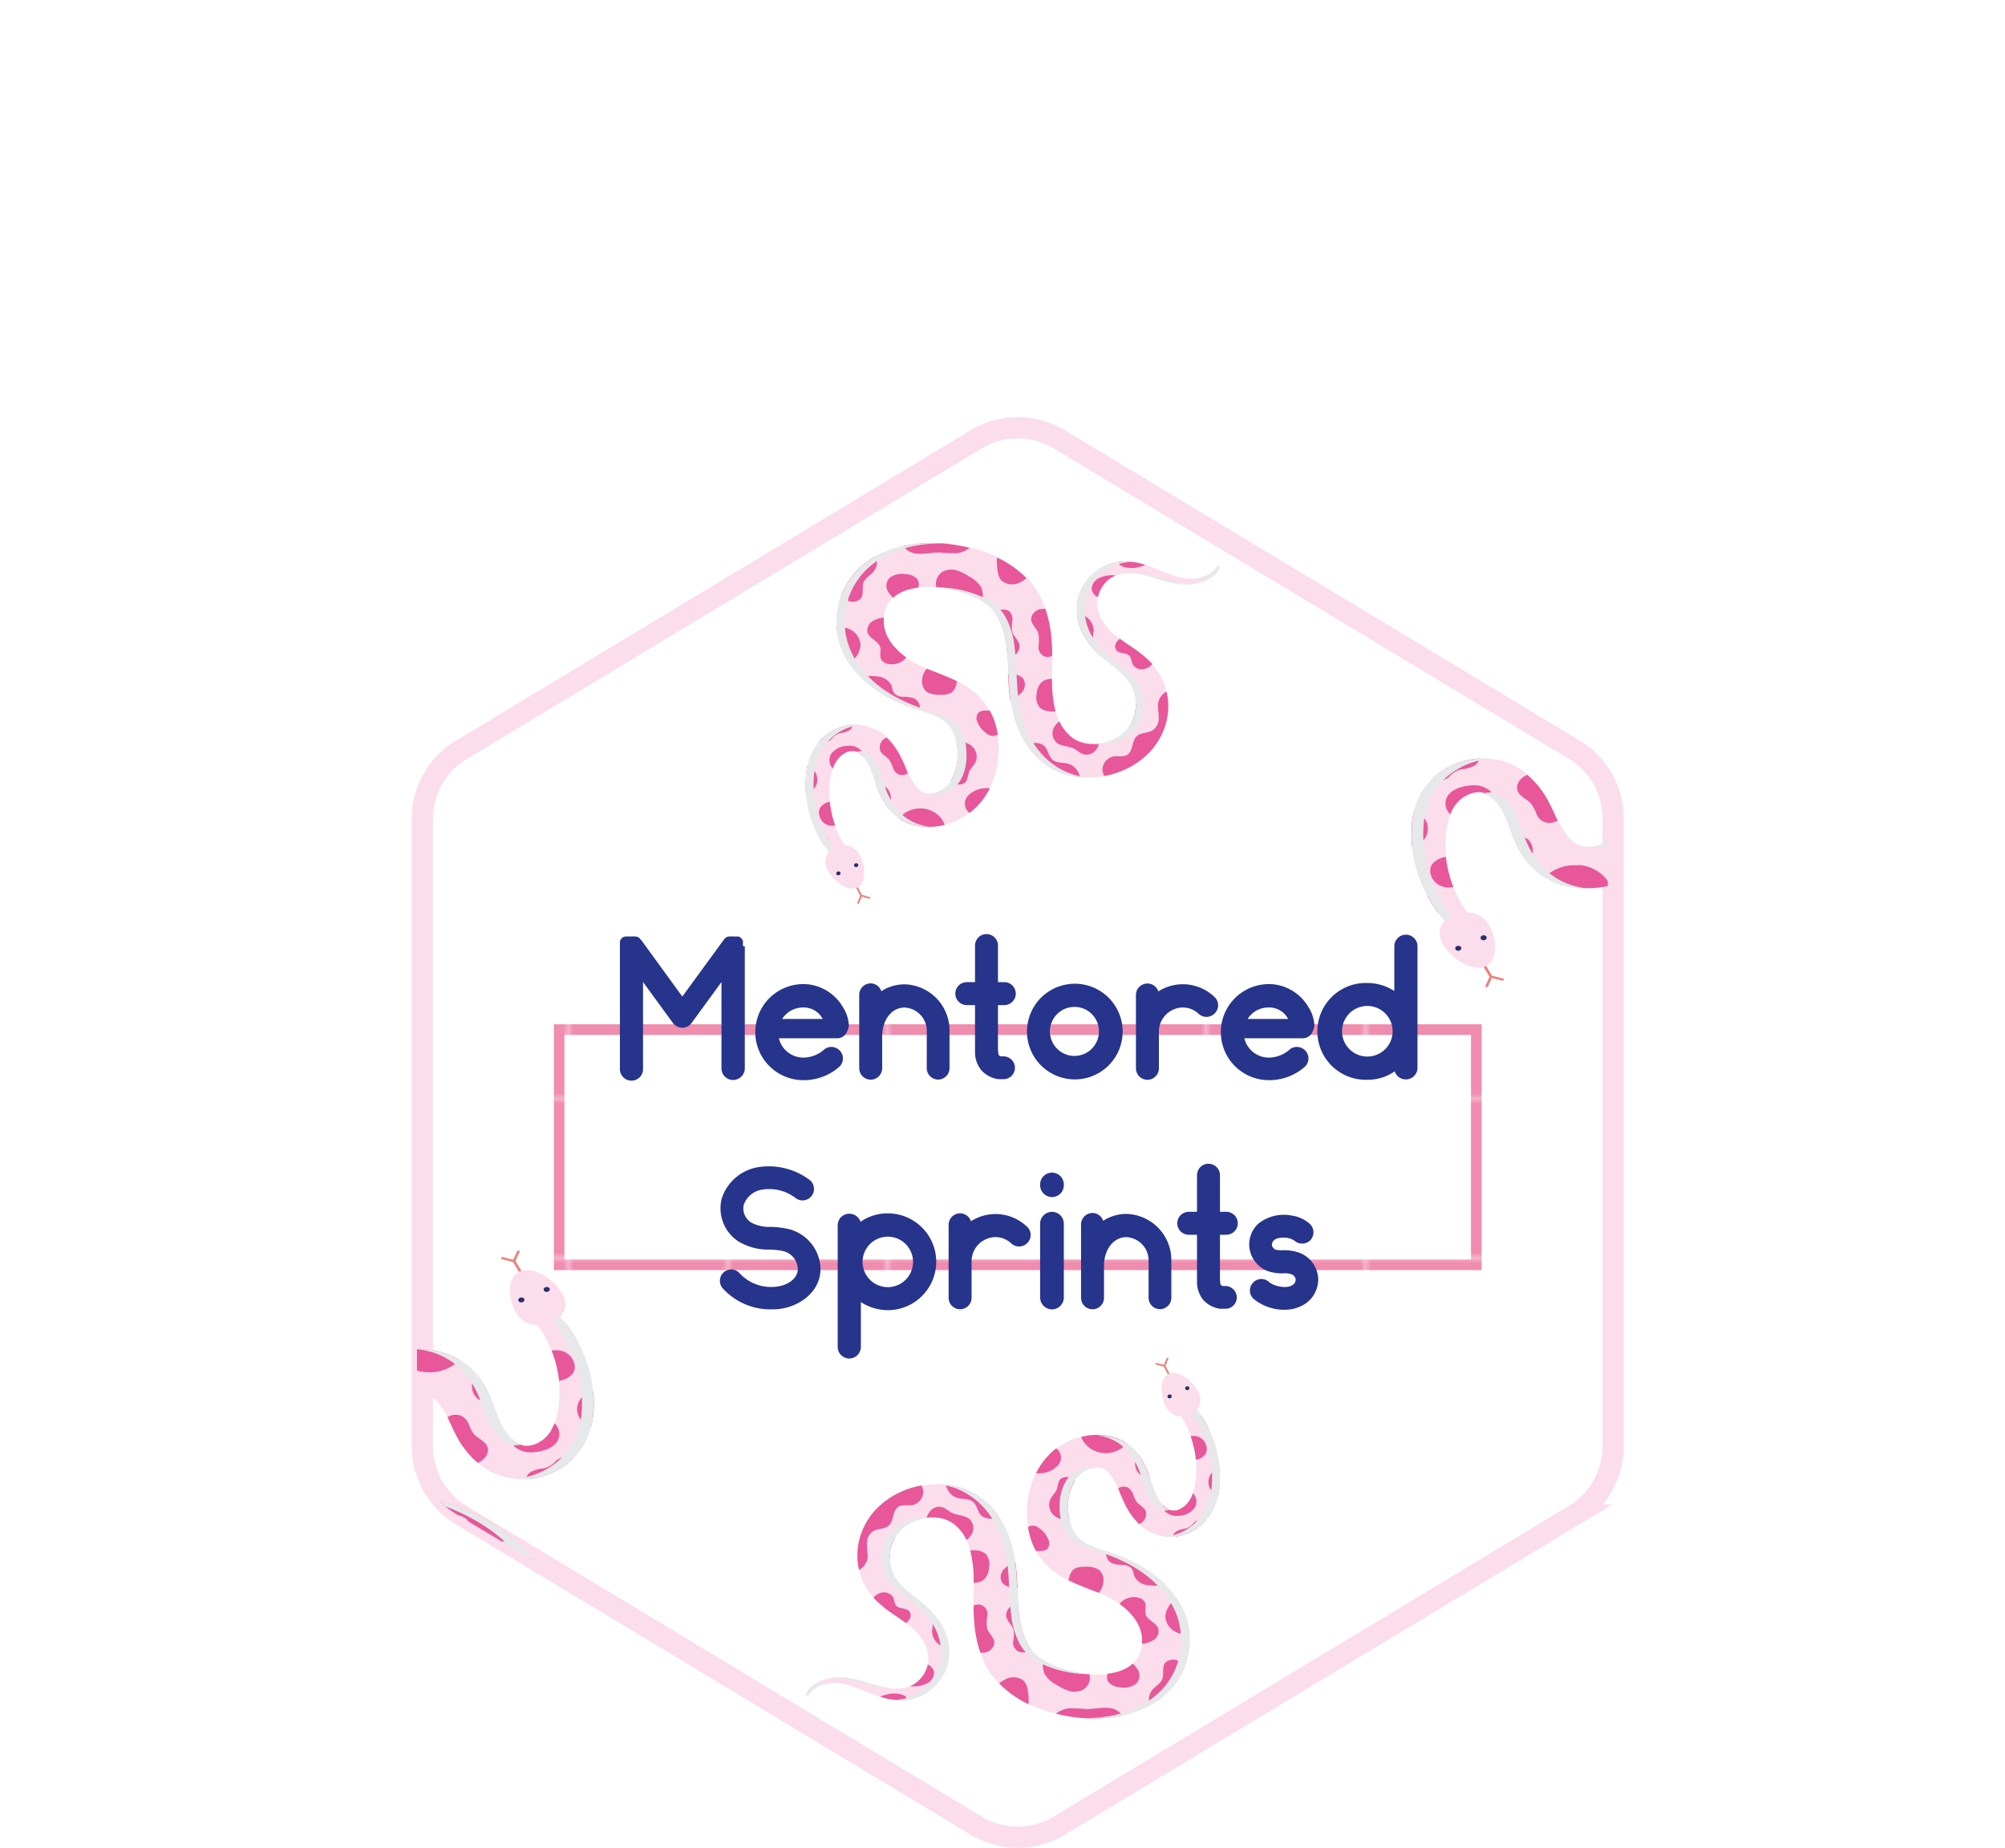 <svg viewBox="0 0 377.28 347.68" xmlns="http://www.w3.org/2000/svg" xmlns:xlink="http://www.w3.org/1999/xlink"><pattern id="a" height="29.66" patternUnits="userSpaceOnUse" viewBox="0 0 29.66 29.66" width="29.66" x="77.47" y="-2.82"><path d="m0 0h29.66v29.66h-29.66z" fill="none"/><path d="m0 0h29.66v29.66h-29.66z" fill="#f08cae"/></pattern><clipPath id="b" transform="translate(77.47 -2.82)"><path d="m225.06 274.7v-118a15.12 15.12 0 0 0 -7.31-13l-96.92-58.45a15.15 15.15 0 0 0 -15.62 0l-96.91 58.45a15.12 15.12 0 0 0 -7.31 13v118a15.11 15.11 0 0 0 7.31 12.95l96.91 58.45a15.11 15.11 0 0 0 15.62 0l96.92-58.45a15.11 15.11 0 0 0 7.31-12.95z"/></clipPath><path d="m27.38 4.9v20.38a2 2 0 0 1 -2 1.95 1.94 1.94 0 0 1 -2-1.95v-14.43l-5 6.85a2 2 0 0 1 -1.57.8 2.06 2.06 0 0 1 -1.57-.8l-5-6.85v14.43a1.94 1.94 0 1 1 -3.87 0v-20.64s0-.06 0-.1v-.09a.13.13 0 0 0 0-.1s0-.06 0-.09 0 0 0-.07 0-.06 0-.09a.14.14 0 0 0 0-.1l.07-.06s0-.07 0-.1l.06-.06s0-.07.07-.1 0 0 0-.06l.43-.07s0-.06.07-.06 0-.07.06-.07l.07-.06s0 0 .06 0 0 0 0 0 0 0 .07-.07.06 0 .09 0 .07 0 .07-.06a.09.09 0 0 0 .09 0s.07 0 .1 0 .06 0 .1 0 0 0 .06 0a.28.28 0 0 0 .16-.23h.06a.28.28 0 0 0 .13 0h.38a.11.11 0 0 1 .07 0h.09a.12.12 0 0 1 .1 0h.09a.14.14 0 0 0 .08 0 .12.12 0 0 0 .1 0s0 0 .06 0l.1.07s.06 0 .06 0 .06 0 .1.06.06 0 .06 0l.1.06.06.06s.07 0 .1.07 0 0 0 .06.06 0 .06.07.07.06.07.09 0 0 .06 0l6.91 9.5 7-9.5s0 0 0 0 0-.06.06-.09 0 0 .07-.07 0 0 .06-.06 0-.07.06-.07l.07-.06s.06 0 .09-.06 0 0 .07 0 .06-.06.09-.06 0 0 .07 0l.09-.07a.12.12 0 0 0 .1 0s0 0 .06 0a.12.12 0 0 0 .1 0h.17a.11.11 0 0 1 .09 0h.1a.11.11 0 0 1 .09 0h.39a.11.11 0 0 0 .09 0h.1a.12.12 0 0 0 .1 0 .09.09 0 0 0 .04 0 .86.86 0 0 1 .13 0 .1.1 0 0 0 .06 0 .11.11 0 0 0 .1 0l.09.06a.15.15 0 0 0 .07 0l.09.07a.06.06 0 0 1 .06.06s.07 0 .1.07l.06.06s0 0 .07.07 0 0 0 .06a.18.18 0 0 1 .06.1l.07.06a.18.18 0 0 0 .06.1s0 0 0 .06 0 .06 0 .1a.09.09 0 0 1 0 .09s0 0 0 .07a.11.11 0 0 1 0 .09s0 .07 0 .1a.11.11 0 0 0 0 .09v.29s.36.27.36.3z" fill="#fff" transform="translate(77.47 -2.82)"/><path d="m42.93 20.26h-9.86a4.22 4.22 0 0 0 4.07 3.23 5.39 5.39 0 0 0 3.36-1.22 1.92 1.92 0 0 1 2.71 0 1.89 1.89 0 0 1 0 2.72 8.88 8.88 0 0 1 -6 2.27 8 8 0 0 1 0-16.06 6.64 6.64 0 0 1 1.4.13 7.76 7.76 0 0 1 5.12 3.67 6.16 6.16 0 0 1 1 3.14 2.89 2.89 0 0 1 -.25.92 1.75 1.75 0 0 1 -1.55 1.2zm-9.31-3.26h6.78a3.56 3.56 0 0 0 -3.26-1.92 4.14 4.14 0 0 0 -3.52 1.92z" fill="#fff" transform="translate(77.47 -2.82)"/><path d="m61.62 19.17v6a1.91 1.91 0 1 1 -3.81 0v-6a3.92 3.92 0 0 0 -3.68-4.1c-2.5 0-3.78 2.5-3.78 4.71v5.44a1.92 1.92 0 0 1 -3.84 0v-12.22a1.93 1.93 0 0 1 1.92-1.92 1.89 1.89 0 0 1 1.79 1.31 7.25 7.25 0 0 1 3.91-1.15 7.73 7.73 0 0 1 7.49 7.93z" fill="#fff" transform="translate(77.47 -2.82)"/><path d="m72.56 25.18a1.9 1.9 0 0 1 -1.92 1.92 7.68 7.68 0 0 1 -.83 0 4.64 4.64 0 0 1 -2.81-1.47 4.71 4.71 0 0 1 -1.09-2.88v-8.06h-1.38a1.92 1.92 0 0 1 0-3.84h1.37v-6.11a1.92 1.92 0 0 1 3.84 0v6.11h1.06a1.92 1.92 0 1 1 0 3.84h-1.06v7.61c.07.26 0 .64.23.84s.45.12.67.12a1.93 1.93 0 0 1 1.92 1.92z" fill="#fff" transform="translate(77.47 -2.82)"/><path d="m82.51 27.13a8 8 0 1 1 8.06-8 8 8 0 0 1 -8.06 8zm0-12.12a4.1 4.1 0 1 0 4.1 4.09 4.08 4.08 0 0 0 -4.1-4.1z" fill="#fff" transform="translate(77.47 -2.82)"/><path d="m106 16.06a1.92 1.92 0 0 1 -2.72.1 3.9 3.9 0 0 0 -2.66-1.06 4.07 4.07 0 0 0 -4 4.13v6.05a1.92 1.92 0 1 1 -3.83 0v-12.28a1.92 1.92 0 0 1 3.74-.57 7.59 7.59 0 0 1 9.34.93 1.88 1.88 0 0 1 .13 2.7z" fill="#fff" transform="translate(77.47 -2.82)"/><path d="m120.78 20.26h-9.85a4.22 4.22 0 0 0 4.07 3.23 5.37 5.37 0 0 0 3.36-1.22 1.93 1.93 0 0 1 2.72 0 1.89 1.89 0 0 1 -.08 2.73 8.88 8.88 0 0 1 -6 2.29 8 8 0 0 1 0-16.06 6.73 6.73 0 0 1 1.41.13 7.74 7.74 0 0 1 5.17 3.64 6.27 6.27 0 0 1 1 3.14 2.68 2.68 0 0 1 -.26.92 1.75 1.75 0 0 1 -1.54 1.2zm-9.31-3.26h6.78a3.55 3.55 0 0 0 -3.25-1.9 4.17 4.17 0 0 0 -3.53 1.9z" fill="#fff" transform="translate(77.47 -2.82)"/><path d="m139.89 4.87v20.35a2 2 0 0 1 -3.81.57 8 8 0 0 1 -4.58 1.41 8.1 8.1 0 0 1 0-16.19 8.38 8.38 0 0 1 4.5 1.34v-7.48a1.94 1.94 0 1 1 3.88 0zm-4.16 14.23a4.23 4.23 0 1 0 -4.23 4.23 4.22 4.22 0 0 0 4.23-4.23z" fill="#fff" transform="translate(77.47 -2.82)"/><path d="m40 59.14c-.22 3.74-3.61 5.92-6.65 6.36a11.93 11.93 0 0 1 -1.57.1 10.78 10.78 0 0 1 -8.13-3.6 1.92 1.92 0 0 1 .22-2.69 1.89 1.89 0 0 1 2.66.22 7.18 7.18 0 0 0 6.3 2.18c1.57-.23 3.3-1.19 3.39-2.82a3.14 3.14 0 0 0 -2.59-3.13 10.82 10.82 0 0 0 -2.11-.23 9.64 9.64 0 0 1 -5.25-1.37 6.65 6.65 0 0 1 -2.78-7.08 7.74 7.74 0 0 1 6.37-5.37 11.33 11.33 0 0 1 8.35 2.18 1.91 1.91 0 1 1 -2.37 3 7.32 7.32 0 0 0 -5.47-1.41 3.88 3.88 0 0 0 -3.2 2.63 2.8 2.8 0 0 0 1.28 2.89 6.16 6.16 0 0 0 3.26.7 18 18 0 0 1 2.75.32 7 7 0 0 1 5.54 7.12z" fill="#fff" transform="translate(77.47 -2.82)"/><path d="m59.39 57.63a8.11 8.11 0 0 1 -8.1 8.1 8.33 8.33 0 0 1 -4.51-1.35v7.49a1.94 1.94 0 1 1 -3.87 0v-20.35a1.93 1.93 0 0 1 2-1.92 2 2 0 0 1 1.86 1.34 8 8 0 0 1 4.57-1.4 8.1 8.1 0 0 1 8.05 8.09zm-3.87 0a4.23 4.23 0 1 0 -4.23 4.23 4.24 4.24 0 0 0 4.23-4.23z" fill="#fff" transform="translate(77.47 -2.82)"/><path d="m74.65 54.46a1.92 1.92 0 0 1 -2.72.1 3.86 3.86 0 0 0 -2.65-1.06 4.07 4.07 0 0 0 -4 4.13v6a1.92 1.92 0 1 1 -3.84 0v-12.21a1.92 1.92 0 0 1 3.74-.57 7.64 7.64 0 0 1 9.35.93 1.87 1.87 0 0 1 .12 2.68z" fill="#fff" transform="translate(77.47 -2.82)"/><path d="m78.78 46.82a2 2 0 0 1 -2-2v-.16a2 2 0 1 1 4 0v.16a2 2 0 0 1 -2 2zm0 18.78a2 2 0 0 1 -2-2v-12.34a2 2 0 0 1 4 0v12.36a2 2 0 0 1 -2 1.98z" fill="#fff" transform="translate(77.47 -2.82)"/><path d="m98.72 57.57v6a1.91 1.91 0 1 1 -3.81 0v-6a3.91 3.91 0 0 0 -3.68-4.1c-2.5 0-3.77 2.5-3.77 4.71v5.44a1.92 1.92 0 0 1 -3.84 0v-12.23a1.93 1.93 0 0 1 1.92-1.92 1.9 1.9 0 0 1 1.79 1.32 7.12 7.12 0 0 1 3.9-1.16 7.73 7.73 0 0 1 7.49 7.94z" fill="#fff" transform="translate(77.47 -2.82)"/><path d="m109.66 63.58a1.9 1.9 0 0 1 -1.92 1.92 7.68 7.68 0 0 1 -.83 0 4.64 4.64 0 0 1 -2.82-1.5 4.76 4.76 0 0 1 -1.09-2.85v-8.06h-1.38a1.92 1.92 0 1 1 0-3.84h1.38v-6.11a1.92 1.92 0 1 1 3.84 0v6.11h1.05a1.92 1.92 0 0 1 0 3.84h-1.05v7.61c.06.26 0 .64.22.84s.45.12.67.12a1.93 1.93 0 0 1 1.93 1.92z" fill="#fff" transform="translate(77.47 -2.82)"/><path d="m117.63 65.66a8.06 8.06 0 0 1 -5.15-1.82 1.91 1.91 0 0 1 2.59-2.84c.58.55 2.72 1.28 3.94.48a1 1 0 0 0 -.2-1.79 3.26 3.26 0 0 0 -1.37-.16 7.31 7.31 0 0 1 -2.53-.35 4.75 4.75 0 0 1 -1.7-7.9 6.82 6.82 0 0 1 5.64-1.41 5.67 5.67 0 0 1 3 1.41 1.9 1.9 0 0 1 -1.51 3.29 2 2 0 0 1 -.83-.29 3 3 0 0 0 -1.34-.64c-1-.16-2.75-.09-2.63 1.28a1.28 1.28 0 0 0 .58.68 5.55 5.55 0 0 0 1.31.09 7.35 7.35 0 0 1 2.94.51 4.9 4.9 0 0 1 2.92 4.39 5 5 0 0 1 -2.21 4.09 6.21 6.21 0 0 1 -3.45.98z" fill="#fff" transform="translate(77.47 -2.82)"/><path d="m226.07 274.93v-118.06a15.12 15.12 0 0 0 -7.31-13l-96.91-58.39a15.11 15.11 0 0 0 -15.62 0l-96.92 58.44a15.12 15.12 0 0 0 -7.31 13v118.01a15.12 15.12 0 0 0 7.31 12.95l96.92 58.44a15.11 15.11 0 0 0 15.62 0l96.91-58.44a15.12 15.12 0 0 0 7.31-12.95z" fill="none" stroke="#fbddec" stroke-miterlimit="10" stroke-width="4" transform="translate(77.47 -2.82)"/><path d="m105.22 193.72h172.58v44.25h-172.58z" fill="none" stroke="url(#a)" stroke-miterlimit="10" stroke-width="2"/><g transform="translate(77.47 -2.82)"><path d="m62.68 180.89v22.93a2.2 2.2 0 0 1 -2.19 2.2 2.18 2.18 0 0 1 -2.2-2.2v-16.23l-5.62 7.7a2.18 2.18 0 0 1 -1.76.9 2.3 2.3 0 0 1 -1.76-.9l-5.62-7.7v16.23a2.18 2.18 0 1 1 -4.35 0v-23.21s0-.08 0-.11v-.11a.13.13 0 0 0 0-.11s0-.07 0-.11 0 0 0-.07 0-.07 0-.11a.13.13 0 0 0 0-.1l.07-.08s0-.07 0-.1l.07-.08s0-.07.07-.1 0 0 0-.08l.11-.07a.08.08 0 0 1 .07-.07.08.08 0 0 1 .07-.07l.07-.07s0 0 .08 0 0 0 0 0 0 0 .07-.07.08 0 .11 0 .07 0 .07-.08a.14.14 0 0 0 .11 0s.07 0 .11 0 .07 0 .11 0 0 0 .07 0a.23.23 0 0 0 .14 0h.42a.31.31 0 0 0 .14 0h.43a.11.11 0 0 1 .07 0h.11a.13.13 0 0 1 .11 0h.14a.12.12 0 0 0 .11 0 .13.13 0 0 0 .1 0s0 0 .08 0l.1.07s.08 0 .08 0a.15.15 0 0 1 .1.07.16.16 0 0 1 .08 0l.1.08.08.07a.15.15 0 0 1 .1.07s0 0 0 .07.07 0 .07.07a.2.2 0 0 1 .07.11s0 0 .08 0l7.77 10.69 7.81-10.69s0 0 0 0a.2.2 0 0 1 .07-.11s0 0 .07-.07 0 0 .07-.07 0-.07.08-.07l.07-.07s.07 0 .11-.08 0 0 .07 0a.15.15 0 0 1 .11-.07s0 0 .07 0l.11-.07a.11.11 0 0 0 .1 0s0 0 .08 0a.11.11 0 0 0 .1 0h.16a.13.13 0 0 1 .11 0h.11a.14.14 0 0 1 .11 0h.43a.14.14 0 0 0 .11 0h.13a.14.14 0 0 0 .11 0 .11.11 0 0 0 .07 0h.15a.1.1 0 0 0 .07 0 .15.15 0 0 0 .11 0l.11.08a.11.11 0 0 0 .07 0l.11.07a.08.08 0 0 1 .07.07s.07 0 .11.07l.07.07s0 0 .07.07 0 0 0 .08.07.07.07.1l.07.08s0 .07.07.1 0 0 0 .08 0 .07 0 .1a.17.17 0 0 1 0 .11s0 0 0 .07a.17.17 0 0 1 0 .11s0 .07 0 .11a.13.13 0 0 0 0 .11v.32s.35.04.35.07z" fill="#27348b"/><path d="m80.18 198.17h-11.09a4.75 4.75 0 0 0 4.57 3.64 6 6 0 0 0 3.78-1.37 2.15 2.15 0 0 1 3.06 0 2.13 2.13 0 0 1 0 3.06 10.07 10.07 0 0 1 -6.81 2.55 9 9 0 0 1 0-18.07 7.78 7.78 0 0 1 1.59.15 8.7 8.7 0 0 1 5.83 4.13 7 7 0 0 1 1.15 3.53 2.91 2.91 0 0 1 -.29 1 2 2 0 0 1 -1.79 1.38zm-10.48-3.63h7.63a4 4 0 0 0 -3.67-2.16 4.67 4.67 0 0 0 -3.96 2.16z" fill="#27348b"/><path d="m101.2 197v6.8a2.14 2.14 0 1 1 -4.28 0v-6.8a4.4 4.4 0 0 0 -4.14-4.61c-2.81 0-4.25 2.81-4.25 5.29v6.12a2.16 2.16 0 1 1 -4.32 0v-13.8a2.16 2.16 0 0 1 2.16-2.16 2.13 2.13 0 0 1 2 1.48 8 8 0 0 1 4.39-1.3 8.69 8.69 0 0 1 8.44 8.98z" fill="#27348b"/><path d="m113.51 203.71a2.14 2.14 0 0 1 -2.16 2.16c-.32 0-.61 0-.93 0a5.24 5.24 0 0 1 -3.17-1.62 5.32 5.32 0 0 1 -1.25-3.25v-9.07h-1.55a2.16 2.16 0 0 1 0-4.32h1.55v-6.88a2.16 2.16 0 1 1 4.32 0v6.88h1.19a2.16 2.16 0 0 1 0 4.32h-1.19v8.57c.07.28 0 .72.25.93s.5.14.75.14a2.17 2.17 0 0 1 2.19 2.14z" fill="#27348b"/><path d="m124.71 205.91a9 9 0 1 1 9.07-9 9 9 0 0 1 -9.07 9zm0-13.64a4.61 4.61 0 1 0 4.61 4.61 4.59 4.59 0 0 0 -4.61-4.61z" fill="#27348b"/><path d="m151.13 193.46a2.16 2.16 0 0 1 -3.06.1 4.35 4.35 0 0 0 -3-1.18 4.57 4.57 0 0 0 -4.47 4.64v6.8a2.16 2.16 0 0 1 -4.32 0v-13.82a2.16 2.16 0 0 1 4.21-.65 8.6 8.6 0 0 1 10.52 1 2.13 2.13 0 0 1 .12 3.11z" fill="#27348b"/><path d="m167.76 198.17h-11.08a4.75 4.75 0 0 0 4.57 3.64 6 6 0 0 0 3.78-1.37 2.15 2.15 0 0 1 3.06 0 2.13 2.13 0 0 1 0 3.06 10.05 10.05 0 0 1 -6.8 2.55 9 9 0 0 1 0-18.07 7.69 7.69 0 0 1 1.58.15 8.7 8.7 0 0 1 5.84 4.13 7 7 0 0 1 1.15 3.53 3.13 3.13 0 0 1 -.29 1 2 2 0 0 1 -1.81 1.38zm-10.47-3.63h7.63a4 4 0 0 0 -3.67-2.16 4.64 4.64 0 0 0 -3.96 2.16z" fill="#27348b"/><path d="m189.26 180.86v22.89a2.2 2.2 0 0 1 -4.29.65 9 9 0 0 1 -5.14 1.58 9.11 9.11 0 1 1 0-18.21 9.4 9.4 0 0 1 5.07 1.51v-8.42a2.18 2.18 0 1 1 4.36 0zm-4.68 16a4.76 4.76 0 1 0 -4.75 4.75 4.76 4.76 0 0 0 4.75-4.73z" fill="#27348b"/><path d="m76.92 241.91c-.25 4.21-4.07 6.66-7.49 7.16a12.9 12.9 0 0 1 -1.76.11 12.11 12.11 0 0 1 -9.18-4 2.15 2.15 0 0 1 .25-3 2.11 2.11 0 0 1 3 .25 8.11 8.11 0 0 0 7.09 2.45c1.76-.25 3.71-1.33 3.82-3.17a3.57 3.57 0 0 0 -2.92-3.53 12.68 12.68 0 0 0 -2.38-.25 10.89 10.89 0 0 1 -5.9-1.55 7.47 7.47 0 0 1 -3.13-8 8.68 8.68 0 0 1 7.16-6 12.77 12.77 0 0 1 9.4 2.45 2.15 2.15 0 1 1 -2.67 3.38 8.16 8.16 0 0 0 -6.15-1.58 4.36 4.36 0 0 0 -3.6 2.95 3.14 3.14 0 0 0 1.44 3.27 7.08 7.08 0 0 0 3.67.8 18 18 0 0 1 3.1.36 7.88 7.88 0 0 1 6.25 7.9z" fill="#27348b"/><path d="m98.7 240.22a9.12 9.12 0 0 1 -9.11 9.11 9.39 9.39 0 0 1 -5.07-1.52v8.43a2.18 2.18 0 1 1 -4.36 0v-22.9a2.18 2.18 0 0 1 2.2-2.16 2.22 2.22 0 0 1 2.09 1.52 8.92 8.92 0 0 1 5.14-1.59 9.12 9.12 0 0 1 9.11 9.11zm-4.36 0a4.75 4.75 0 1 0 -4.75 4.78 4.77 4.77 0 0 0 4.75-4.78z" fill="#27348b"/><path d="m115.87 236.66a2.16 2.16 0 0 1 -3.06.1 4.36 4.36 0 0 0 -3-1.18 4.57 4.57 0 0 0 -4.46 4.64v6.78a2.16 2.16 0 1 1 -4.32 0v-13.76a2.16 2.16 0 0 1 4.21-.65 8.58 8.58 0 0 1 10.51 1 2.12 2.12 0 0 1 .12 3.07z" fill="#27348b"/><path d="m120.52 228.05a2.25 2.25 0 0 1 -2.27-2.19v-.18a2.23 2.23 0 1 1 4.46 0v.18a2.23 2.23 0 0 1 -2.19 2.19zm0 21.13a2.25 2.25 0 0 1 -2.27-2.23v-13.89a2.23 2.23 0 0 1 4.46 0v13.94a2.24 2.24 0 0 1 -2.19 2.18z" fill="#27348b"/><path d="m142.94 240.15v6.85a2.14 2.14 0 1 1 -4.28 0v-6.8a4.4 4.4 0 0 0 -4.14-4.61c-2.81 0-4.25 2.81-4.25 5.29v6.12a2.16 2.16 0 0 1 -4.32 0v-13.8a2.17 2.17 0 0 1 2.16-2.16 2.13 2.13 0 0 1 2 1.48 8 8 0 0 1 4.39-1.3 8.69 8.69 0 0 1 8.44 8.93z" fill="#27348b"/><path d="m155.26 246.92a2.14 2.14 0 0 1 -2.16 2.15c-.33 0-.62 0-.94 0a5.24 5.24 0 0 1 -3.17-1.62 5.32 5.32 0 0 1 -1.22-3.24v-9.07h-1.55a2.16 2.16 0 1 1 0-4.32h1.55v-6.88a2.16 2.16 0 1 1 4.32 0v6.88h1.19a2.16 2.16 0 1 1 0 4.32h-1.19v8.57c.07.28 0 .72.25.93s.5.14.76.14a2.18 2.18 0 0 1 2.16 2.14z" fill="#27348b"/><path d="m164.22 249.25a9.06 9.06 0 0 1 -5.8-2.05 2.15 2.15 0 0 1 2.92-3.16c.65.61 3.06 1.43 4.43.54a1.2 1.2 0 0 0 .57-1 1.17 1.17 0 0 0 -.79-1 3.7 3.7 0 0 0 -1.55-.18 8.21 8.21 0 0 1 -2.84-.4 5.41 5.41 0 0 1 -3.53-4.42 5.33 5.33 0 0 1 1.62-4.47 7.66 7.66 0 0 1 6.34-1.58 6.41 6.41 0 0 1 3.42 1.58 2.17 2.17 0 0 1 .14 3 2.21 2.21 0 0 1 -1.83.68 2.29 2.29 0 0 1 -.94-.32 3.17 3.17 0 0 0 -1.51-.72c-1.08-.18-3.1-.11-3 1.44a1.41 1.41 0 0 0 .64.75 5.78 5.78 0 0 0 1.48.11 8.42 8.42 0 0 1 3.31.58 5.5 5.5 0 0 1 3.28 4.93 5.57 5.57 0 0 1 -2.49 4.6 7 7 0 0 1 -3.87 1.09z" fill="#27348b"/><path d="m81.6 162.07a18.41 18.41 0 0 1 -2.82-12.77 8.93 8.93 0 0 1 .9-2.88 4.58 4.58 0 0 1 1.72-1.84 3.26 3.26 0 0 1 1-.41 2.48 2.48 0 0 1 .45 0 1.9 1.9 0 0 1 .41 0 2.6 2.6 0 0 1 .81.31 3.78 3.78 0 0 1 .84.71 8.43 8.43 0 0 1 1.45 2.37c.36.87.7 2.07 1.16 3.3a14.77 14.77 0 0 0 2 3.9 9.08 9.08 0 0 0 4.63 3.2 11.35 11.35 0 0 0 6 .07 13.28 13.28 0 0 0 5.12-2.52 13.64 13.64 0 0 0 1.93-1.95 13 13 0 0 0 1.41-2.15 15.21 15.21 0 0 0 1.54-4.45 18 18 0 0 0 .26-4.39 15.38 15.38 0 0 0 -.93-4.44 12.29 12.29 0 0 0 -2.67-4.2 13.48 13.48 0 0 0 -2-1.66 19.31 19.31 0 0 0 -2.11-1.24c-1.4-.7-2.75-1.21-4-1.68l-1.7-.69c-.53-.23-1-.44-1.5-.68a14.64 14.64 0 0 1 -4.76-3.56 8.23 8.23 0 0 1 -1.39-2.19 6.82 6.82 0 0 1 -.27-4.62 5.55 5.55 0 0 1 1-1.86 6.19 6.19 0 0 1 1.69-1.33 8.78 8.78 0 0 1 2.43-.85 14.1 14.1 0 0 1 3-.3 19 19 0 0 1 3.18.22 21.94 21.94 0 0 1 3.18.72 20.11 20.11 0 0 1 2.83 1.13 11 11 0 0 1 2.24 1.53 7.86 7.86 0 0 1 1.58 1.95 14.65 14.65 0 0 1 1.68 5.56c.28 2.12.32 4.5.48 7a28 28 0 0 0 1.52 8 17.53 17.53 0 0 0 2.1 3.92 14.86 14.86 0 0 0 1.52 1.79 14 14 0 0 0 1.9 1.59 12.74 12.74 0 0 0 2.29 1.32 12.15 12.15 0 0 0 1.27.47l.65.19.66.15a15.42 15.42 0 0 0 5.33.15 16.51 16.51 0 0 0 5-1.53 14.68 14.68 0 0 0 4.21-3.06 12.91 12.91 0 0 0 2.67-4.18 12.18 12.18 0 0 0 0-8.94 9.5 9.5 0 0 0 -.46-1l-.27-.5a5 5 0 0 0 -.31-.49l-.31-.48-.36-.46c-.24-.31-.5-.59-.75-.86a21.27 21.27 0 0 0 -3.27-2.68c-1.08-.75-2.11-1.41-3-2.1-.44-.35-.85-.7-1.22-1.06a10.1 10.1 0 0 1 -1-1.15 8.28 8.28 0 0 1 -1.32-2.64 6.18 6.18 0 0 1 -.22-1.42 5.14 5.14 0 0 1 .15-1.4 5.84 5.84 0 0 1 1.45-2.62 5.5 5.5 0 0 1 2.71-1.55 9 9 0 0 1 3.51 0c2.44.41 4.89 1.56 7.72 1.89a10.36 10.36 0 0 0 2.16 0 9.65 9.65 0 0 0 2.13-.47 7.11 7.11 0 0 0 1.9-1 4.7 4.7 0 0 0 1.32-1.6.24.24 0 0 0 -.15-.34.31.31 0 0 0 -.37.13 4.85 4.85 0 0 1 -3 2 7.45 7.45 0 0 1 -1.87.25 9.61 9.61 0 0 1 -1.85-.2c-2.47-.51-4.66-1.83-7.4-2.59a11.33 11.33 0 0 0 -4.48-.39 8.63 8.63 0 0 0 -2.37.66 8.84 8.84 0 0 0 -2.07 1.27 9.53 9.53 0 0 0 -2.75 3.7 7.78 7.78 0 0 0 -.57 2.19 9.52 9.52 0 0 0 0 2.2 10.41 10.41 0 0 0 1.4 4 13.33 13.33 0 0 0 1.23 1.77 16.38 16.38 0 0 0 1.46 1.53c1 1 2.05 1.75 3 2.52a18 18 0 0 1 2.37 2.28 5.06 5.06 0 0 1 .41.57l.19.28.16.3c.05.1.11.2.15.3l.13.32c.1.2.16.42.24.63a7.53 7.53 0 0 1 .32 2.71 7.25 7.25 0 0 1 -2.19 4.81 8.58 8.58 0 0 1 -5 2.2 7.62 7.62 0 0 1 -2.68-.2l-.3-.08-.29-.11a2.7 2.7 0 0 1 -.55-.24c-.18-.07-.36-.2-.54-.29s-.35-.23-.51-.36a9.15 9.15 0 0 1 -2.91-4.51 21.93 21.93 0 0 1 -.75-6.24c0-2.3.1-4.78-.1-7.47a21.34 21.34 0 0 0 -2.19-8.3 15.36 15.36 0 0 0 -2.92-3.86 19.44 19.44 0 0 0 -3.93-2.86 24.9 24.9 0 0 0 -4.37-1.85 31.68 31.68 0 0 0 -4.55-1.07 26.35 26.35 0 0 0 -9.91.2 19.29 19.29 0 0 0 -5.17 1.91 15.29 15.29 0 0 0 -4.43 3.65 14 14 0 0 0 -2.49 4.81 14.15 14.15 0 0 0 -.45 4.94 13.9 13.9 0 0 0 1.25 4.66 15.9 15.9 0 0 0 2.61 3.91 20 20 0 0 0 3.47 3.05 25.07 25.07 0 0 0 4 2.27c.69.33 1.4.61 2.07.87l2 .69c1.23.42 2.34.81 3.27 1.23a6.05 6.05 0 0 1 3.48 3.27 9 9 0 0 1 .65 2.59 12 12 0 0 1 0 2.87 9 9 0 0 1 -.72 2.61 6.46 6.46 0 0 1 -.63 1.09 6.07 6.07 0 0 1 -.76.87 5.18 5.18 0 0 1 -2 1.12 3.88 3.88 0 0 1 -2 .14l-.2-.05-.19-.07a2.56 2.56 0 0 1 -.4-.21 3.91 3.91 0 0 1 -.79-.67 9.88 9.88 0 0 1 -1.47-2.47c-.47-1-.85-2.12-1.51-3.44a13.16 13.16 0 0 0 -2.67-3.66 8.82 8.82 0 0 0 -2.34-1.5 8.27 8.27 0 0 0 -6.1-.46 9.19 9.19 0 0 0 -2.62 1.31 9.45 9.45 0 0 0 -3.25 4 12.48 12.48 0 0 0 -1 4.26 21.44 21.44 0 0 0 1 7.79 21 21 0 0 0 3.8 6.8 1.65 1.65 0 0 0 2.17.21 1.34 1.34 0 0 0 .44-1.84z" fill="#fbddec"/><path d="m133.05 108.52a11.34 11.34 0 0 1 4.41.4l.64.2a9.91 9.91 0 0 1 -1.61.47c-1.33.28-3.56-.03-3.44-1.07zm-14.82 27.48a3 3 0 0 1 -.63-2.6 3.22 3.22 0 0 1 1.07-2.35 3.16 3.16 0 0 1 1.82-.5v.25a23.16 23.16 0 0 0 .65 5.86 6 6 0 0 1 -.85 0 3.34 3.34 0 0 1 -2.06-.66zm10.09-14.39a5.71 5.71 0 0 0 -.1 1.64 4 4 0 0 0 .95 1.43 1.78 1.78 0 0 1 .5 1.55l-.36-.32a16.38 16.38 0 0 1 -1.46-1.53 13.33 13.33 0 0 1 -1.23-1.77 10.41 10.41 0 0 1 -1.4-4v-.38a4.09 4.09 0 0 1 2 .89 3.08 3.08 0 0 1 1.1 2.47zm2.3-9.25a5.84 5.84 0 0 0 -1.45 2.62v.2a2 2 0 0 1 -1.21-1.45 2.26 2.26 0 0 1 1.25-2.07 5.38 5.38 0 0 1 2.63-.6h.71a5.51 5.51 0 0 0 -1.93 1.28zm1.38 32.8c.83-.15 1.73.14 2.48-.23 1.41-.69.88-2.8 2.11-3.73.76-.56 1.89-.45 2.73-.91a2.63 2.63 0 0 0 1.24-2.16c.06-.83-.12-1.64-.14-2.47a3.09 3.09 0 0 1 1.62-2.73 12.08 12.08 0 0 1 -.54 7.24 12.91 12.91 0 0 1 -2.67 4.18 14.68 14.68 0 0 1 -4.21 3.06 16.7 16.7 0 0 1 -4.3 1.42 2.65 2.65 0 0 1 -.33-1 2.55 2.55 0 0 1 2.01-2.67zm1.26-22.16c.78.57 1.64 1.14 2.54 1.76a21.27 21.27 0 0 1 3.27 2.68c.1.1.19.21.29.32a2.75 2.75 0 0 1 -1.3.88 2.06 2.06 0 0 1 -2.35-.74c-.33-.58-.24-1.36-.77-1.8s-1.59-.3-2.18-.77a1.18 1.18 0 0 1 -.3-1.36 2.33 2.33 0 0 1 .8-.97zm3 12.15a3.08 3.08 0 0 1 .76.9 1.86 1.86 0 0 1 .08 1.89 2.82 2.82 0 0 1 -1.56 1l-.24.07a7.48 7.48 0 0 0 .95-3.22c.02-.21.03-.44.02-.67zm-51.16-22.93c-.52 1 .15 2.43-.7 3.31a2.24 2.24 0 0 1 -2.48.25 4.42 4.42 0 0 1 -1.14-.87 13.77 13.77 0 0 1 2.14-3.78 15.29 15.29 0 0 1 4.43-3.65s0 0 0 .05a2.82 2.82 0 0 1 -.59 3c-.5.55-1.31.98-1.66 1.69zm7.72-1.38a3.21 3.21 0 0 1 2.3.92 1.72 1.72 0 0 1 .19 1.63c-.37 0-.72.1-1.06.18a8.78 8.78 0 0 0 -2.43.85 6.1 6.1 0 0 0 -1.21.86 4.81 4.81 0 0 1 -1-1.18 2.13 2.13 0 0 1 .38-2.61 3.86 3.86 0 0 1 2.83-.65zm-4 9.08a6.78 6.78 0 0 0 .54 2.31 8.23 8.23 0 0 0 1.39 2.19 12.43 12.43 0 0 0 2.32 2.1l-.2.24a3.55 3.55 0 0 1 -3.38.94 1.8 1.8 0 0 1 -1.13-.76c-.39-.7 0-1.6-.2-2.36-.34-1.15-2-1.6-2.4-2.76a2.07 2.07 0 0 1 1.08-2.19 4.59 4.59 0 0 1 2-.61 6.76 6.76 0 0 0 .01.9zm-7.36 1a3.51 3.51 0 0 1 3 3.26 4.27 4.27 0 0 1 -1.46 2.9l-.57.51a14.23 14.23 0 0 1 -1.16-2 13.84 13.84 0 0 1 -1.27-4.71 5.08 5.08 0 0 1 1.49.12zm40 21.7a2.31 2.31 0 0 1 -.45-3.17 3.63 3.63 0 0 1 .85-.9 8.22 8.22 0 0 0 2.29 2.95c.16.13.34.24.51.36s.36.22.54.29a2.7 2.7 0 0 0 .55.24l.29.11.3.08a7.62 7.62 0 0 0 2.68.2h.33a3.32 3.32 0 0 1 -.85 1.41 2.25 2.25 0 0 1 -1.58.62c-1 0-1.59-.82-2.42-1.2s-2.19-.37-3.04-.96zm-17.88-28.44a21.94 21.94 0 0 0 -3.18-.72 16 16 0 0 0 -1.68-.18 2.25 2.25 0 0 1 -.08-.58 2.65 2.65 0 0 1 1.44-2.4 3.59 3.59 0 0 1 2.54-.14 9.38 9.38 0 0 1 2.22 1.1 5.88 5.88 0 0 1 2.34 2.09 5.43 5.43 0 0 1 .25 2.56c-.33-.21-.66-.41-1-.6a20.11 20.11 0 0 0 -2.85-1.1zm-6.58 14.48 1.73.68c1.19.46 2.5 1 3.87 1.64 0 .22-.09.44-.15.67a2.51 2.51 0 0 1 -.84 1.45 3.45 3.45 0 0 1 -2 .43 4.62 4.62 0 0 1 -2.58-.46 2.36 2.36 0 0 1 -1-1.88 3.61 3.61 0 0 1 .89-2.55zm2.32-21.89c-1.44 0-2.89.36-4.31.21a3.32 3.32 0 0 1 -2.5-1.42 26.39 26.39 0 0 1 9.88-.19c.89.14 1.75.32 2.6.53a5.12 5.12 0 0 1 -2.31 1 25.3 25.3 0 0 1 -3.32-.13zm11.77 5.41a3 3 0 0 1 -.78-1.64 9.81 9.81 0 0 1 -.19-2.42c0-.14 0-.28 0-.41.39.18.77.37 1.15.58a19.44 19.44 0 0 1 3.93 2.86c.16.15.31.31.46.47a7.48 7.48 0 0 1 -1 .68 3.22 3.22 0 0 1 -3.53-.12zm4 18.38a2.13 2.13 0 0 1 -.46 2.69 6.39 6.39 0 0 1 -2 1.32c-.15-1.08-.25-2.13-.32-3.16 0-.6-.07-1.2-.1-1.79h.56a3.17 3.17 0 0 1 2.38.94zm-35.41 15.86a6.29 6.29 0 0 0 -.43 1l-.07-.08a2.3 2.3 0 0 1 -.29-2.61 3.78 3.78 0 0 1 3.11-1.57 3 3 0 0 1 2.55.85 2.32 2.32 0 0 1 .4 1.17 3.78 3.78 0 0 0 -.84-.71 2.6 2.6 0 0 0 -.81-.31 1.9 1.9 0 0 0 -.41 0 2.48 2.48 0 0 0 -.45 0 3.26 3.26 0 0 0 -1 .41 4.58 4.58 0 0 0 -1.76 1.85zm-1.31 14.49a1.31 1.31 0 0 1 -.63 1.13 21.22 21.22 0 0 1 -1.52-2.66c.89.28 2.08.74 2.15 1.53zm11-19.32a13.34 13.34 0 0 1 2.63 3.62c.58 1.18 1 2.18 1.35 3.1a1.91 1.91 0 0 1 -1.71.23 2.12 2.12 0 0 1 -1.07-1.24 6.3 6.3 0 0 0 -.69-1.49c-.49-.64-1.37-1-1.71-1.73a2 2 0 0 1 1.19-2.49zm-1.68-11.49a3.15 3.15 0 0 1 2.64 1.8 4.33 4.33 0 0 0 .41 1.29 2.31 2.31 0 0 0 1.72.73 6.26 6.26 0 0 1 2 .28 2 2 0 0 1 1.14 2.22l-.27-.09-2-.69c-.67-.26-1.38-.54-2.07-.87a25.07 25.07 0 0 1 -4-2.27 20.62 20.62 0 0 1 -2.75-2.29 8.52 8.52 0 0 1 3.18-.11zm-9 23.58a18.11 18.11 0 0 0 1 4.45 2.55 2.55 0 0 1 -1.5-.11 2.49 2.49 0 0 1 -1.49-1.78 2 2 0 0 1 .16-1.42 2.64 2.64 0 0 1 1.81-1.14zm-4.19-6.75a2.71 2.71 0 0 1 1.08.73 2.66 2.66 0 0 1 .7 2.33 2.69 2.69 0 0 1 -1.28 1.82 2.23 2.23 0 0 1 -.81.28 22.59 22.59 0 0 1 0-3 14.42 14.42 0 0 1 .29-2.16zm3.92-6.07a9.19 9.19 0 0 1 2.58-1.31 8.3 8.3 0 0 1 2-.36 1.52 1.52 0 0 1 -.6 1 4 4 0 0 1 -1.76.56 3 3 0 0 0 -1.62 1.14 2.29 2.29 0 0 1 -2.33.45 9 9 0 0 1 1.71-1.48zm40.51 2.21c.89.77.86 2.19 1.86 2.84.81.53 2 .35 2.9.65a3.16 3.16 0 0 1 1.85 1.8 6 6 0 0 1 .26.66c-.5-.05-1-.13-1.5-.23l-.66-.15-.65-.19a12.15 12.15 0 0 1 -1.27-.47 12.74 12.74 0 0 1 -2.27-1.26 14 14 0 0 1 -1.9-1.59 14.86 14.86 0 0 1 -1.52-1.79l-.19-.27a2.76 2.76 0 0 1 3.07 0zm-8.68-24.25a7.74 7.74 0 0 0 -.49-.73c.12-.09.23-.18.36-.26a2.16 2.16 0 0 1 2.31 0 2.14 2.14 0 0 1 .59 1.89 5.43 5.43 0 0 0 0 2c.29.94 1.3 1.63 1.37 2.61a2.25 2.25 0 0 1 -2.26 2.21q-.08-1.16-.21-2.22a14.65 14.65 0 0 0 -1.69-5.5zm8.33-1.42a2.5 2.5 0 0 1 .67 0 23.61 23.61 0 0 1 1.16 5.89c.08 1 .11 2 .11 2.93a2 2 0 0 1 -1.5.11 2 2 0 0 1 -1.07-2 7 7 0 0 0 -.06-2.42c-.33-.94-1.34-1.66-1.34-2.66a2.15 2.15 0 0 1 2.01-1.85zm-10.25 23.52a4.61 4.61 0 0 1 -1.91-2.35 1.53 1.53 0 0 1 .3-1.73 2 2 0 0 1 1.26-.32 7.18 7.18 0 0 1 .8 0 13.24 13.24 0 0 1 .74 1.58 14.88 14.88 0 0 1 .76 2.93 1.74 1.74 0 0 1 -1.97-.11zm.46 10.22c0 .09-.09.18-.14.26a13 13 0 0 1 -1.41 2.15 13.64 13.64 0 0 1 -1.93 1.95l-.34.26a2.75 2.75 0 0 1 -.26-.22 2.2 2.2 0 0 1 -.23-2.79 4.9 4.9 0 0 1 4.29-1.61zm-12.68 3.8a5 5 0 0 1 3.7 2.09 6.53 6.53 0 0 1 .5 1h-.12a11.35 11.35 0 0 1 -6-.07 8.67 8.67 0 0 1 -2.47-1.17l.21-.27a5.22 5.22 0 0 1 4.16-1.58zm-6.74-3.88a2.49 2.49 0 0 1 .1 3.53 15.3 15.3 0 0 1 -1.92-3.74c-.06-.16-.12-.32-.17-.48a3.16 3.16 0 0 1 1.97.69zm13.29-4.77a12 12 0 0 0 0-2.87 8.33 8.33 0 0 0 -.19-1.13 4.73 4.73 0 0 1 2.52.61 2.65 2.65 0 0 1 1.12 3.31c-.33.67-1 1.21-1.25 1.9s-.2 1.52-.79 2a2 2 0 0 1 -2.5-.27l-.13-.13a7.37 7.37 0 0 0 .46-.83 9 9 0 0 0 .74-2.59z" fill="#e7579a"/><path d="m136.12 110.7a10.72 10.72 0 0 1 2.24.17c2.44.41 4.89 1.56 7.72 1.89a12.86 12.86 0 0 1 -1.53-.07c-2.83-.33-5.28-1.48-7.72-1.89zm-2.05 29.91a7.25 7.25 0 0 0 2.19-4.81 7.53 7.53 0 0 0 -.32-2.71c-.08-.21-.14-.43-.24-.63l-.13-.32c0-.1-.1-.2-.15-.3l-.16-.3-.19-.28a5.06 5.06 0 0 0 -.41-.57 18 18 0 0 0 -2.37-2.28c-.93-.77-2-1.57-3-2.52a16.38 16.38 0 0 1 -1.46-1.53 13.33 13.33 0 0 1 -1.23-1.77 10.41 10.41 0 0 1 -1.4-4 9.52 9.52 0 0 1 0-2.2 7.78 7.78 0 0 1 .57-2.19 9.53 9.53 0 0 1 2.75-3.7 8.84 8.84 0 0 1 2.07-1.27 8.63 8.63 0 0 1 2.37-.66 9.43 9.43 0 0 1 2.49 0c-.32 0-.64 0-1 .07a8.73 8.73 0 0 0 -2.37.66 9.05 9.05 0 0 0 -2.07 1.27 9.53 9.53 0 0 0 -2.75 3.7 7.78 7.78 0 0 0 -.57 2.19 9.52 9.52 0 0 0 0 2.2 10.41 10.41 0 0 0 1.4 4 13.33 13.33 0 0 0 1.23 1.77 17.87 17.87 0 0 0 1.46 1.54c1 .94 2 1.74 3 2.52a17.32 17.32 0 0 1 2.37 2.27 5.06 5.06 0 0 1 .41.57l.19.28.16.3c.05.1.11.2.15.3l.13.32a4.44 4.44 0 0 1 .24.64 7.45 7.45 0 0 1 .32 2.7 7.29 7.29 0 0 1 -2.19 4.82 8.54 8.54 0 0 1 -5.05 2.19 8.16 8.16 0 0 1 -1.92 0h.4a8.58 8.58 0 0 0 5.08-2.27zm17.47-31.18a.31.31 0 0 1 .37-.13.24.24 0 0 1 .15.34 4.7 4.7 0 0 1 -1.32 1.6l-.24.17-.41.12a7.45 7.45 0 0 1 -1.87.25 8.89 8.89 0 0 1 -1.15-.08 7.69 7.69 0 0 0 1.5-.24 4.85 4.85 0 0 0 2.97-2.03zm-67.16 34.76a2.06 2.06 0 0 1 .42 0 2.65 2.65 0 0 1 .8.31 3.78 3.78 0 0 1 .84.71 8.43 8.43 0 0 1 1.45 2.37c.36.88.7 2.08 1.16 3.3a15.08 15.08 0 0 0 2 3.9 9.08 9.08 0 0 0 4.63 3.2 9.82 9.82 0 0 0 1.76.36 10.84 10.84 0 0 1 -3.28-.43 9.08 9.08 0 0 1 -4.63-3.2 14.77 14.77 0 0 1 -2-3.9c-.46-1.23-.8-2.43-1.16-3.3a8.43 8.43 0 0 0 -1.45-2.37 3.78 3.78 0 0 0 -.84-.71 2.23 2.23 0 0 0 -.35-.17l.2-.06a2.48 2.48 0 0 1 .45-.01zm-9.23.67a9.45 9.45 0 0 1 3.25-4 9.19 9.19 0 0 1 2.6-1.31 8.16 8.16 0 0 1 3.15-.35l.48.05a8.78 8.78 0 0 0 -4.73 1.68 9.45 9.45 0 0 0 -3.25 4 12.46 12.46 0 0 0 -1 4.26 20.87 20.87 0 0 0 4.82 14.59 1.52 1.52 0 0 0 .37.3 1.63 1.63 0 0 1 -1.89-.37 21 21 0 0 1 -3.8-6.8 21.44 21.44 0 0 1 -1-7.79 12.48 12.48 0 0 1 1-4.26zm22.71 7.28a3.42 3.42 0 0 0 .67-.16 5.18 5.18 0 0 0 2-1.12 6.07 6.07 0 0 0 .76-.87 6.46 6.46 0 0 0 .63-1.09 9 9 0 0 0 .72-2.61 12 12 0 0 0 0-2.87 9 9 0 0 0 -.65-2.59 6.05 6.05 0 0 0 -3.48-3.27c-.93-.42-2-.81-3.27-1.23l-2-.69c-.67-.26-1.38-.54-2.07-.87a25.07 25.07 0 0 1 -4-2.27 20 20 0 0 1 -3.47-3.05 15.9 15.9 0 0 1 -2.61-3.91 13.9 13.9 0 0 1 -1.09-4.66 14.15 14.15 0 0 1 .45-4.94 14 14 0 0 1 2.49-4.81 15.29 15.29 0 0 1 4.43-3.65 19.29 19.29 0 0 1 5.17-1.91 25 25 0 0 1 7.44-.49 24.77 24.77 0 0 0 -5.92.56 19.29 19.29 0 0 0 -5.17 1.91 15.29 15.29 0 0 0 -4.43 3.65 13.77 13.77 0 0 0 -1.69 14.41 16.14 16.14 0 0 0 2.61 3.92 20.45 20.45 0 0 0 3.47 3.05 25 25 0 0 0 4 2.26c.69.33 1.4.61 2.07.87l2 .69c1.23.42 2.34.81 3.27 1.24a6 6 0 0 1 3.48 3.26 8.71 8.71 0 0 1 .65 2.59 12 12 0 0 1 0 2.87 9 9 0 0 1 -.73 2.61 5.85 5.85 0 0 1 -.63 1.09 6.18 6.18 0 0 1 -.76.88 5.3 5.3 0 0 1 -2 1.11 3.88 3.88 0 0 1 -2 .14zm5.72-37.93a21.94 21.94 0 0 0 -3.18-.72c-.42-.07-.85-.11-1.28-.15a20.44 20.44 0 0 1 2.8.22 21.94 21.94 0 0 1 3.18.72 20.11 20.11 0 0 1 2.83 1.13 11.39 11.39 0 0 1 2.25 1.53 8.06 8.06 0 0 1 1.57 2 14.48 14.48 0 0 1 1.68 5.57c.28 2.11.32 4.49.49 7a27.53 27.53 0 0 0 1.51 8 17.32 17.32 0 0 0 2.1 3.92 16.86 16.86 0 0 0 1.52 1.8 14.75 14.75 0 0 0 1.9 1.58 12.83 12.83 0 0 0 2.28 1.26 11.21 11.21 0 0 0 1.26.47l.65.19.66.15a14.54 14.54 0 0 0 1.59.24 15.55 15.55 0 0 1 -3.11-.31l-.66-.15-.65-.19a12.15 12.15 0 0 1 -1.27-.47 12.74 12.74 0 0 1 -2.27-1.26 14 14 0 0 1 -1.9-1.59 14.86 14.86 0 0 1 -1.52-1.79 17.53 17.53 0 0 1 -2.1-3.92 28 28 0 0 1 -1.52-8c-.16-2.53-.2-4.91-.48-7a14.65 14.65 0 0 0 -1.68-5.56 7.86 7.86 0 0 0 -1.58-1.95 11 11 0 0 0 -2.24-1.53 20.11 20.11 0 0 0 -2.83-1.19z" fill="#e7e8e9"/></g><path d="m161.89 168.57.33-.15-1.47-2.76-.33.16z" fill="#ed837e"/><path d="m84 172.88a.21.21 0 0 0 .19-.12l.49-1.24 1.35.38a.2.2 0 0 0 .24-.1.16.16 0 0 0 -.11-.21l-1.69-.48-.62 1.55a.15.15 0 0 0 .11.21z" fill="#ed837e" transform="translate(77.47 -2.82)"/><path d="m84.38 163.84a3.27 3.27 0 0 0 -4.6-1.58 2.9 2.9 0 0 0 -1.44 4.39c1.11 2.09 3.79 4 5.46 3.19s1.69-3.91.58-6z" fill="#fbddec" transform="translate(77.47 -2.82)"/><path d="m84 165.43a.42.42 0 0 0 -.54-.15.35.35 0 0 0 -.19.49.4.4 0 0 0 .53.15.37.37 0 0 0 .2-.49z" fill="#283069" transform="translate(77.47 -2.82)"/><path d="m79.93 167.31a.36.36 0 0 1 .19-.49.42.42 0 0 1 .54.15.36.36 0 0 1 -.2.49.39.39 0 0 1 -.53-.15z" fill="#283069" transform="translate(77.47 -2.82)"/><path d="m144.63 269.08a18.37 18.37 0 0 1 2.82 12.77 8.92 8.92 0 0 1 -.89 2.88 4.58 4.58 0 0 1 -1.72 1.84 3.31 3.31 0 0 1 -1 .41 2.37 2.37 0 0 1 -.44 0 2 2 0 0 1 -.42 0 2.46 2.46 0 0 1 -.81-.31 3.49 3.49 0 0 1 -.83-.71 8.07 8.07 0 0 1 -1.45-2.37c-.37-.87-.71-2.07-1.16-3.3a14.83 14.83 0 0 0 -2-3.9 9 9 0 0 0 -4.62-3.2 11.36 11.36 0 0 0 -6-.07 12.87 12.87 0 0 0 -7.11 4.48 13.63 13.63 0 0 0 -1.4 2.15 15.65 15.65 0 0 0 -1.55 4.45 18.54 18.54 0 0 0 -.25 4.39 15.06 15.06 0 0 0 .93 4.44 12.15 12.15 0 0 0 2.67 4.2 12.43 12.43 0 0 0 2 1.66 17 17 0 0 0 2.1 1.24c1.41.7 2.75 1.21 4 1.68.6.24 1.19.46 1.72.68s1 .44 1.5.68a14.83 14.83 0 0 1 4.77 3.56 9.14 9.14 0 0 1 1.39 2.19 7.08 7.08 0 0 1 .54 2.31 6.79 6.79 0 0 1 -.27 2.31 5.75 5.75 0 0 1 -1 1.86 6 6 0 0 1 -1.68 1.33 9.24 9.24 0 0 1 -2.43.86 14.91 14.91 0 0 1 -3 .29 19 19 0 0 1 -3.18-.22 22.55 22.55 0 0 1 -3.18-.72 19.5 19.5 0 0 1 -2.82-1.13 11.39 11.39 0 0 1 -2.25-1.53 8.06 8.06 0 0 1 -1.57-1.95 14.43 14.43 0 0 1 -1.68-5.56c-.28-2.12-.32-4.5-.49-7a27.35 27.35 0 0 0 -1.52-8 16.82 16.82 0 0 0 -2.09-3.91 15.09 15.09 0 0 0 -1.52-1.8 14.91 14.91 0 0 0 -1.91-1.59 12.11 12.11 0 0 0 -2.27-1.25 9.73 9.73 0 0 0 -1.27-.48l-.65-.19c-.21-.06-.44-.1-.66-.15a15.66 15.66 0 0 0 -5.33-.15 16.45 16.45 0 0 0 -5 1.53 14.87 14.87 0 0 0 -4.22 3.06 12.88 12.88 0 0 0 -2.7 4.16 12.18 12.18 0 0 0 0 8.94 7.89 7.89 0 0 0 .46 1l.27.5c.09.17.2.33.3.49l.32.48.36.46a10.5 10.5 0 0 0 .75.86 21.21 21.21 0 0 0 3.26 2.68c1.09.75 2.11 1.41 3 2.11a13 13 0 0 1 1.23 1.05 9.9 9.9 0 0 1 1 1.15 8.11 8.11 0 0 1 1.32 2.65 6.25 6.25 0 0 1 .21 1.42 4.76 4.76 0 0 1 -.14 1.4 5.9 5.9 0 0 1 -1.46 2.62 5.44 5.44 0 0 1 -2.7 1.55 9 9 0 0 1 -3.51 0c-2.44-.41-4.9-1.56-7.73-1.89a10.27 10.27 0 0 0 -2.15 0 9 9 0 0 0 -2.13.46 6.73 6.73 0 0 0 -1.9 1 4.56 4.56 0 0 0 -1.32 1.59.24.24 0 0 0 .15.34.32.32 0 0 0 .37-.13 4.88 4.88 0 0 1 3-2 7.39 7.39 0 0 1 1.87-.25 8.89 8.89 0 0 1 1.85.21c2.47.5 4.66 1.82 7.39 2.58a11.38 11.38 0 0 0 4.49.39 8.83 8.83 0 0 0 2.37-.66 9.27 9.27 0 0 0 2.07-1.27 9.53 9.53 0 0 0 2.75-3.7 8.14 8.14 0 0 0 .57-2.19 9 9 0 0 0 0-2.2 10.39 10.39 0 0 0 -1.39-4 13.33 13.33 0 0 0 -1.23-1.77 15.27 15.27 0 0 0 -1.47-1.53c-1-.95-2-1.75-3-2.52a18 18 0 0 1 -2.37-2.28 5.06 5.06 0 0 1 -.41-.57l-.19-.28-.16-.3-.16-.3-.13-.31a5.47 5.47 0 0 1 -.23-.64 7.53 7.53 0 0 1 -.32-2.71 7.24 7.24 0 0 1 2.18-4.81 8.58 8.58 0 0 1 5.06-2.2 8.13 8.13 0 0 1 2.68.2l.3.08.29.11a4.56 4.56 0 0 1 .55.24c.18.07.35.2.54.29s.34.23.51.36a9.06 9.06 0 0 1 2.9 4.51 21.58 21.58 0 0 1 .75 6.24c0 2.3-.1 4.78.11 7.47a21.15 21.15 0 0 0 2.18 8.3 15.6 15.6 0 0 0 2.96 3.78 19.23 19.23 0 0 0 3.94 2.86 24.58 24.58 0 0 0 4.37 1.85 31.86 31.86 0 0 0 4.54 1.07 26.4 26.4 0 0 0 9.92-.19 19.8 19.8 0 0 0 5.17-1.92 15.42 15.42 0 0 0 4.43-3.65 13.73 13.73 0 0 0 2.48-4.81 14.13 14.13 0 0 0 .46-4.93 13.9 13.9 0 0 0 -1.25-4.67 15.84 15.84 0 0 0 -2.62-3.91 19.6 19.6 0 0 0 -3.46-3.05 24.72 24.72 0 0 0 -4-2.27c-.68-.32-1.39-.61-2.07-.87s-1.32-.47-1.94-.69c-1.23-.42-2.35-.81-3.27-1.23a6 6 0 0 1 -3.48-3.27 9 9 0 0 1 -.66-2.59 12.52 12.52 0 0 1 0-2.87 9 9 0 0 1 .73-2.61 6.42 6.42 0 0 1 .62-1.09 6.1 6.1 0 0 1 .77-.87 5.32 5.32 0 0 1 2-1.12 3.88 3.88 0 0 1 2-.14l.2.05.18.07a2.65 2.65 0 0 1 .41.21 3.94 3.94 0 0 1 .79.68 9.62 9.62 0 0 1 1.47 2.46c.47 1 .85 2.12 1.51 3.44a12.82 12.82 0 0 0 2.67 3.66 8.63 8.63 0 0 0 2.19 1.54 8.25 8.25 0 0 0 6.09.46 9.36 9.36 0 0 0 2.63-1.3 9.53 9.53 0 0 0 3.25-4 12.69 12.69 0 0 0 1-4.26 20.86 20.86 0 0 0 -4.83-14.59 1.64 1.64 0 0 0 -2.17-.2 1.33 1.33 0 0 0 -.43 1.83z" fill="#fbddec" transform="translate(77.47 -2.82)"/><path d="m93.18 322.63a11.38 11.38 0 0 1 -4.41-.4l-.64-.2a9.91 9.91 0 0 1 1.61-.47c1.33-.28 3.56.03 3.44 1.07zm14.82-27.46a3 3 0 0 1 .62 2.6 3.18 3.18 0 0 1 -1.07 2.35 3.11 3.11 0 0 1 -1.81.5 2.18 2.18 0 0 0 0-.25 22.79 22.79 0 0 0 -.64-5.86 5.89 5.89 0 0 1 .84 0 3.35 3.35 0 0 1 2.06.66zm-10.08 14.39a5.36 5.36 0 0 0 .09-1.64 3.87 3.87 0 0 0 -.94-1.43 1.75 1.75 0 0 1 -.5-1.55l.35.32a15.27 15.27 0 0 1 1.47 1.53 13.33 13.33 0 0 1 1.23 1.77 10.39 10.39 0 0 1 1.39 4v.38a4.25 4.25 0 0 1 -2-.88 3.13 3.13 0 0 1 -1.09-2.5zm-2.31 9.25a5.9 5.9 0 0 0 1.46-2.62 1.42 1.42 0 0 0 0-.2 2 2 0 0 1 1.22 1.45 2.27 2.27 0 0 1 -1.26 2.07 5.34 5.34 0 0 1 -2.62.6c-.24 0-.48 0-.71 0a5.47 5.47 0 0 0 1.91-1.3zm-1.38-32.81c-.83.15-1.73-.13-2.49.23-1.4.69-.87 2.81-2.11 3.73-.75.57-1.88.45-2.72.91a2.63 2.63 0 0 0 -1.24 2.13 22.72 22.72 0 0 0 .14 2.47 3.08 3.08 0 0 1 -1.63 2.73 12.22 12.22 0 0 1 .55-7.24 12.88 12.88 0 0 1 2.66-4.18 14.87 14.87 0 0 1 4.22-3.06 16.07 16.07 0 0 1 4.3-1.41 2.72 2.72 0 0 1 .33 1 2.55 2.55 0 0 1 -2.01 2.69zm-1.23 22.19c-.78-.58-1.64-1.15-2.55-1.77a21.21 21.21 0 0 1 -3.26-2.68c-.1-.1-.2-.21-.29-.32a2.72 2.72 0 0 1 1.29-.88 2.06 2.06 0 0 1 2.36.75c.33.57.24 1.36.77 1.79s1.59.3 2.17.77a1.19 1.19 0 0 1 .31 1.36 2.42 2.42 0 0 1 -.8.98zm-3-12.19a3.08 3.08 0 0 1 -.76-.9 1.86 1.86 0 0 1 -.08-1.89 2.79 2.79 0 0 1 1.56-1l.24-.07a7.48 7.48 0 0 0 -1 3.22 5.15 5.15 0 0 0 .04.64zm51.16 22.91c.53-1.06-.14-2.44.71-3.32a2.24 2.24 0 0 1 2.47-.25 4.31 4.31 0 0 1 1.15.87 13.88 13.88 0 0 1 -2.14 3.78 15.42 15.42 0 0 1 -4.43 3.65v-.05a2.83 2.83 0 0 1 .6-3c.48-.52 1.26-.95 1.61-1.65zm-7.71 1.37a3.21 3.21 0 0 1 -2.3-.92 1.71 1.71 0 0 1 -.19-1.63c.36-.05.72-.1 1.06-.17a9.24 9.24 0 0 0 2.43-.86 6.1 6.1 0 0 0 1.21-.86 4.54 4.54 0 0 1 1 1.18 2.14 2.14 0 0 1 -.37 2.61 3.86 3.86 0 0 1 -2.87.68zm4-9.08a7.08 7.08 0 0 0 -.54-2.31 9.14 9.14 0 0 0 -1.39-2.19 12.75 12.75 0 0 0 -2.32-2.1 2.12 2.12 0 0 1 .2-.24 3.54 3.54 0 0 1 3.38-.94 1.85 1.85 0 0 1 1.12.76c.4.7 0 1.6.2 2.36.35 1.16 2.05 1.6 2.4 2.76a2 2 0 0 1 -1.07 2.19 4.59 4.59 0 0 1 -2 .61 5.41 5.41 0 0 0 -.04-.87zm7.35-1a3.52 3.52 0 0 1 -3-3.26 4.29 4.29 0 0 1 1.52-2.87l.57-.51a14.25 14.25 0 0 1 2.41 6.71 5.16 5.16 0 0 1 -1.56-.07zm-40-21.7a2.32 2.32 0 0 1 .45 3.17 3.67 3.67 0 0 1 -.86.9 8.09 8.09 0 0 0 -2.28-2.95c-.17-.13-.35-.23-.51-.36s-.36-.22-.54-.29a4.56 4.56 0 0 0 -.55-.24l-.29-.11-.3-.08a8.13 8.13 0 0 0 -2.68-.2h-.34a3.29 3.29 0 0 1 .85-1.4 2.21 2.21 0 0 1 1.58-.63c1 .05 1.59.82 2.42 1.2s2.17.4 3.03.99zm17.87 28.44a22.55 22.55 0 0 0 3.18.72 16.15 16.15 0 0 0 1.69.18 3.68 3.68 0 0 1 .08.58 2.65 2.65 0 0 1 -1.45 2.4 3.56 3.56 0 0 1 -2.53.14 9.45 9.45 0 0 1 -2.23-1.1 5.79 5.79 0 0 1 -2.33-2.09 5.19 5.19 0 0 1 -.25-2.56q.48.32 1 .6a19.5 19.5 0 0 0 2.82 1.13zm6.54-14.45c-.53-.22-1.12-.44-1.72-.68-1.19-.46-2.51-1-3.88-1.64 0-.22.1-.44.16-.66a2.52 2.52 0 0 1 .83-1.46 3.5 3.5 0 0 1 2-.43 4.57 4.57 0 0 1 2.57.46 2.37 2.37 0 0 1 1 1.88 3.61 3.61 0 0 1 -.9 2.55zm-2.31 21.89c1.43 0 2.89-.36 4.31-.21a3.34 3.34 0 0 1 2.5 1.42 26.45 26.45 0 0 1 -9.89.19c-.88-.14-1.74-.32-2.59-.53a5 5 0 0 1 2.3-1 25.35 25.35 0 0 1 3.35.13zm-11.79-5.38a3 3 0 0 1 .77 1.64 9.82 9.82 0 0 1 .2 2.42v.41c-.39-.18-.78-.37-1.15-.58a19.23 19.23 0 0 1 -3.93-2.89l-.46-.46a6.81 6.81 0 0 1 1.05-.69 3.22 3.22 0 0 1 3.52.15zm-4-18.38a2.12 2.12 0 0 1 .47-2.69 6.39 6.39 0 0 1 2-1.32c.16 1.08.25 2.13.32 3.16 0 .6.07 1.2.11 1.79h-.56a3.18 3.18 0 0 1 -2.37-.97zm35.48-15.86a6.26 6.26 0 0 0 .42-1l.08.08a2.32 2.32 0 0 1 .29 2.61 3.78 3.78 0 0 1 -3.08 1.56 3.06 3.06 0 0 1 -2.56-.85 2.23 2.23 0 0 1 -.39-1.17 3.49 3.49 0 0 0 .83.71 2.46 2.46 0 0 0 .81.31 2 2 0 0 0 .42 0 2.37 2.37 0 0 0 .44 0 3.31 3.31 0 0 0 1-.41 4.58 4.58 0 0 0 1.71-1.87zm1.31-14.49a1.34 1.34 0 0 1 .62-1.13 20.12 20.12 0 0 1 1.53 2.66c-.93-.31-2.11-.8-2.18-1.56zm-11 19.32a13.34 13.34 0 0 1 -2.62-3.62c-.59-1.18-.95-2.18-1.36-3.1a1.91 1.91 0 0 1 1.71-.23 2.1 2.1 0 0 1 1.08 1.24 6.3 6.3 0 0 0 .69 1.49c.49.64 1.36 1 1.71 1.73a2 2 0 0 1 -1.23 2.46zm1.66 11.49a3.12 3.12 0 0 1 -2.63-1.8 4.74 4.74 0 0 0 -.41-1.29 2.31 2.31 0 0 0 -1.72-.73 6.26 6.26 0 0 1 -1.95-.28 2 2 0 0 1 -1.14-2.22l.27.09c.62.22 1.27.44 1.94.69s1.39.55 2.07.87a24.72 24.72 0 0 1 4 2.27 20.53 20.53 0 0 1 2.74 2.29 8.52 8.52 0 0 1 -3.19.08zm9-23.58a18.58 18.58 0 0 0 -1-4.45 2.55 2.55 0 0 1 1.5.11 2.51 2.51 0 0 1 1.49 1.79 2 2 0 0 1 -.16 1.41 2.64 2.64 0 0 1 -1.82 1.11zm4.19 6.75a2.71 2.71 0 0 1 -1.08-.73 2.66 2.66 0 0 1 -.7-2.33 2.59 2.59 0 0 1 1.23-1.81 2.07 2.07 0 0 1 .81-.29 21 21 0 0 1 0 3 14.37 14.37 0 0 1 -.25 2.13zm-3.92 6.08a9.36 9.36 0 0 1 -2.63 1.3 8.62 8.62 0 0 1 -2 .37 1.53 1.53 0 0 1 .61-1 4 4 0 0 1 1.75-.56 3 3 0 0 0 1.62-1.14 2.3 2.3 0 0 1 2.33-.45 9 9 0 0 1 -1.67 1.45zm-40.51-2.22c-.9-.76-.87-2.19-1.87-2.84-.8-.53-2-.34-2.89-.65a3.13 3.13 0 0 1 -1.85-1.8q-.15-.33-.27-.66c.51.06 1 .13 1.5.23.22.05.45.09.66.15l.65.19a9.73 9.73 0 0 1 1.27.48 12.11 12.11 0 0 1 2.27 1.25 14.91 14.91 0 0 1 1.91 1.59 15.09 15.09 0 0 1 1.52 1.8l.19.27a2.78 2.78 0 0 1 -3.08-.04zm8.68 24.22a7.67 7.67 0 0 0 .48.73 2.36 2.36 0 0 1 -.36.26 1.82 1.82 0 0 1 -2.9-1.9 5.6 5.6 0 0 0 0-2c-.3-.95-1.3-1.64-1.37-2.62a2.25 2.25 0 0 1 2.26-2.21c0 .77.11 1.51.21 2.22a14.43 14.43 0 0 0 1.68 5.52zm-8.33 1.43a3 3 0 0 1 -.67 0 23.61 23.61 0 0 1 -1.16-5.89c-.08-1-.11-2-.12-2.93a1.76 1.76 0 0 1 2.58 1.93 6.76 6.76 0 0 0 0 2.42c.34.94 1.35 1.66 1.34 2.66a2.14 2.14 0 0 1 -1.96 1.81zm10.25-23.53a4.59 4.59 0 0 1 1.91 2.36 1.5 1.5 0 0 1 -.31 1.72 2 2 0 0 1 -1.25.32 7.42 7.42 0 0 1 -.81 0 13.16 13.16 0 0 1 -.73-1.58 14.21 14.21 0 0 1 -.76-2.93 1.74 1.74 0 0 1 1.96.11zm-.45-10.23.14-.26a13.63 13.63 0 0 1 1.4-2.15 13.22 13.22 0 0 1 1.94-2l.34-.26.25.22a2.18 2.18 0 0 1 .23 2.79 4.88 4.88 0 0 1 -4.3 1.66zm12.67-3.8a5 5 0 0 1 -3.69-2.09 6 6 0 0 1 -.5-.95h.12a11.36 11.36 0 0 1 6 .07 9.23 9.23 0 0 1 2.47 1.17 2 2 0 0 1 -.22.27 5.21 5.21 0 0 1 -4.18 1.54zm6.74 3.88a2.55 2.55 0 0 1 -.55-2.85 2.33 2.33 0 0 1 .46-.68 15.3 15.3 0 0 1 1.92 3.74l.17.48a3.21 3.21 0 0 1 -2-.68zm-13.29 4.77a12.52 12.52 0 0 0 0 2.87 10.24 10.24 0 0 0 .19 1.13 4.61 4.61 0 0 1 -2.51-.61 2.65 2.65 0 0 1 -1.12-3.31c.32-.67 1-1.21 1.24-1.9s.2-1.52.79-2a2 2 0 0 1 2.5.27l.14.13a6.07 6.07 0 0 0 -.46.83 9 9 0 0 0 -.77 2.6z" fill="#e7579a" transform="translate(77.47 -2.82)"/><path d="m90.11 320.45a10.63 10.63 0 0 1 -2.23-.17c-2.44-.41-4.9-1.56-7.73-1.89a12.76 12.76 0 0 1 1.53.07c2.83.33 5.29 1.48 7.73 1.89zm2-29.91a7.24 7.24 0 0 0 -2.11 4.81 7.53 7.53 0 0 0 .32 2.71 5.47 5.47 0 0 0 .23.64l.13.31.16.3.16.3.19.28a5.06 5.06 0 0 0 .41.57 18 18 0 0 0 2.4 2.28c.92.77 2 1.57 3 2.52a15.27 15.27 0 0 1 1.47 1.53 13.33 13.33 0 0 1 1.23 1.77 10.39 10.39 0 0 1 1.39 4 9 9 0 0 1 0 2.2 8.14 8.14 0 0 1 -.57 2.19 9.53 9.53 0 0 1 -2.75 3.7 9.27 9.27 0 0 1 -2.14 1.35 8.83 8.83 0 0 1 -2.37.66 9.43 9.43 0 0 1 -2.49 0c.32 0 .64 0 1-.07a8.8 8.8 0 0 0 2.38-.66 9.27 9.27 0 0 0 2.07-1.27 9.63 9.63 0 0 0 2.75-3.7 8.53 8.53 0 0 0 .57-2.19 9 9 0 0 0 0-2.2 10.39 10.39 0 0 0 -1.39-4 13.33 13.33 0 0 0 -1.23-1.77 15.27 15.27 0 0 0 -1.47-1.53c-1-.95-2.05-1.75-3-2.52a18 18 0 0 1 -2.37-2.28 5.06 5.06 0 0 1 -.41-.57l-.19-.28-.16-.3-.16-.3-.13-.32a4.75 4.75 0 0 1 -.23-.63 7.53 7.53 0 0 1 -.32-2.71 7.24 7.24 0 0 1 2.18-4.81 8.58 8.58 0 0 1 5.06-2.2 8.16 8.16 0 0 1 1.92.05h-.4a8.58 8.58 0 0 0 -5.08 2.14zm-17.42 31.18a.32.32 0 0 1 -.37.13.24.24 0 0 1 -.15-.34 4.56 4.56 0 0 1 1.32-1.59 1.77 1.77 0 0 1 .24-.17l.41-.13a7.39 7.39 0 0 1 1.87-.25 9 9 0 0 1 1.15.08 7.57 7.57 0 0 0 -1.5.24 4.88 4.88 0 0 0 -2.97 2.03zm67.16-34.72a2 2 0 0 1 -.41 0 2.7 2.7 0 0 1 -.81-.31 4 4 0 0 1 -.84-.71 8.41 8.41 0 0 1 -1.44-2.37c-.37-.87-.71-2.07-1.16-3.3a14.83 14.83 0 0 0 -2-3.9 9 9 0 0 0 -4.62-3.2 9.75 9.75 0 0 0 -1.77-.36 10.87 10.87 0 0 1 3.29.43 9 9 0 0 1 4.62 3.2 14.83 14.83 0 0 1 2 3.9c.45 1.23.79 2.43 1.16 3.3a8.07 8.07 0 0 0 1.45 2.37 3.49 3.49 0 0 0 .83.71 2.31 2.31 0 0 0 .36.17l-.21.06a2.48 2.48 0 0 1 -.45.01zm9.24-.67a9.53 9.53 0 0 1 -3.25 4 9.36 9.36 0 0 1 -2.63 1.3 8.09 8.09 0 0 1 -3.14.35l-.48-.05a9 9 0 0 0 2.1-.37 9.12 9.12 0 0 0 2.63-1.31 9.52 9.52 0 0 0 3.25-4 12.69 12.69 0 0 0 1-4.26 20.81 20.81 0 0 0 -4.83-14.59 1.24 1.24 0 0 0 -.36-.29 1.6 1.6 0 0 1 1.88.36 20.86 20.86 0 0 1 4.8 14.53 12.69 12.69 0 0 1 -.97 4.29zm-22.71-7.33a4.07 4.07 0 0 0 -.67.16 5.32 5.32 0 0 0 -2 1.12 6.1 6.1 0 0 0 -.77.87 6.42 6.42 0 0 0 -.62 1.09 9 9 0 0 0 -.73 2.61 12.52 12.52 0 0 0 0 2.87 9 9 0 0 0 .66 2.59 6 6 0 0 0 3.48 3.27c.92.42 2 .81 3.27 1.23.62.22 1.27.44 1.94.69s1.39.55 2.07.87a24.72 24.72 0 0 1 4 2.27 19.6 19.6 0 0 1 3.46 3.05 15.84 15.84 0 0 1 2.62 3.91 13.9 13.9 0 0 1 1.25 4.67 14.13 14.13 0 0 1 -.46 4.93 13.73 13.73 0 0 1 -2.48 4.81 15.42 15.42 0 0 1 -4.43 3.65 19.8 19.8 0 0 1 -5.17 1.92 25.32 25.32 0 0 1 -7.45.48 24.34 24.34 0 0 0 5.93-.56 19.42 19.42 0 0 0 5.17-1.91 15.42 15.42 0 0 0 4.35-3.59 13.81 13.81 0 0 0 2.48-4.81 13.86 13.86 0 0 0 -.79-9.6 15.65 15.65 0 0 0 -2.62-3.91 19.6 19.6 0 0 0 -3.46-3.05 24.72 24.72 0 0 0 -4-2.27c-.68-.33-1.39-.61-2.07-.87l-1.94-.69c-1.24-.42-2.35-.81-3.27-1.23a6 6 0 0 1 -3.48-3.27 8.72 8.72 0 0 1 -.66-2.59 12.52 12.52 0 0 1 0-2.87 9 9 0 0 1 .73-2.61 6.42 6.42 0 0 1 .62-1.09 6.76 6.76 0 0 1 .76-.87 5.26 5.26 0 0 1 2-1.12 3.88 3.88 0 0 1 2-.14zm-5.73 37.93a22.55 22.55 0 0 0 3.18.72c.43.07.86.11 1.29.15a20.58 20.58 0 0 1 -2.81-.22 22.55 22.55 0 0 1 -3.18-.72 19.5 19.5 0 0 1 -2.82-1.13 11.39 11.39 0 0 1 -2.25-1.53 8.34 8.34 0 0 1 -1.58-1.95 14.65 14.65 0 0 1 -1.67-5.56c-.28-2.12-.32-4.5-.49-7a27.23 27.23 0 0 0 -1.52-8 17.48 17.48 0 0 0 -2.09-3.92 15.84 15.84 0 0 0 -1.52-1.79 14.13 14.13 0 0 0 -1.91-1.59 12.74 12.74 0 0 0 -2.28-1.29 11.36 11.36 0 0 0 -1.27-.47l-.65-.19-.66-.15c-.52-.11-1.05-.18-1.59-.24a15.55 15.55 0 0 1 3.11.31c.22.05.45.09.66.15l.65.19a9.73 9.73 0 0 1 1.27.48 12.11 12.11 0 0 1 2.27 1.25 14.91 14.91 0 0 1 1.91 1.59 15.09 15.09 0 0 1 1.52 1.8 16.82 16.82 0 0 1 2.09 3.91 27.35 27.35 0 0 1 1.52 8c.17 2.53.21 4.91.49 7a14.43 14.43 0 0 0 1.68 5.56 8.06 8.06 0 0 0 1.57 1.95 11.39 11.39 0 0 0 2.25 1.53 19.5 19.5 0 0 0 2.83 1.17z" fill="#e7e8e9" transform="translate(77.47 -2.82)"/><path d="m219.29 256.94-.33.16 1.46 2.75.33-.15z" fill="#ed837e"/><path d="m142.23 258.28a.19.19 0 0 0 -.19.11l-.5 1.24-1.35-.38a.19.19 0 0 0 -.23.11.15.15 0 0 0 .11.2l1.69.48.62-1.55a.16.16 0 0 0 -.11-.21z" fill="#ed837e" transform="translate(77.47 -2.82)"/><path d="m141.85 267.31a3.28 3.28 0 0 0 4.61 1.58 2.89 2.89 0 0 0 1.44-4.38c-1.11-2.1-3.79-4-5.46-3.2s-1.7 3.91-.59 6z" fill="#fbddec" transform="translate(77.47 -2.82)"/><path d="m142.25 265.72a.4.4 0 0 0 .54.15.36.36 0 0 0 .19-.49.41.41 0 0 0 -.53-.15.36.36 0 0 0 -.2.49z" fill="#283069" transform="translate(77.47 -2.82)"/><path d="m146.31 263.84a.37.37 0 0 1 -.2.49.41.41 0 0 1 -.53-.15.35.35 0 0 1 .19-.49.41.41 0 0 1 .54.15z" fill="#283069" transform="translate(77.47 -2.82)"/><g clip-path="url(#b)"><path d="m198.81 174.76a21.5 21.5 0 0 1 -4-16.31 10.63 10.63 0 0 1 1.28-3.68 6.16 6.16 0 0 1 2.46-2.35 5.35 5.35 0 0 1 1.46-.52 3.79 3.79 0 0 1 .64-.07 3.1 3.1 0 0 1 .6 0 4 4 0 0 1 1.15.4 4.82 4.82 0 0 1 1.2.91 10.34 10.34 0 0 1 2.08 3c.52 1.11 1 2.64 1.66 4.2a18.07 18.07 0 0 0 2.91 5 13.21 13.21 0 0 0 6.63 4.09 18.27 18.27 0 0 0 8.57.08 20.07 20.07 0 0 0 7.34-3.21 19.4 19.4 0 0 0 2.77-2.5 16.85 16.85 0 0 0 2-2.73 18.48 18.48 0 0 0 2.2-5.69 20.83 20.83 0 0 0 .37-5.61 17.59 17.59 0 0 0 -1.34-5.67 15.4 15.4 0 0 0 -3.79-5.3 19.42 19.42 0 0 0 -2.84-2.12 28.2 28.2 0 0 0 -3-1.57c-2-.9-3.93-1.55-5.68-2.15l-2.47-.87c-.77-.3-1.46-.56-2.15-.87a21.1 21.1 0 0 1 -6.83-4.54 11.23 11.23 0 0 1 -2-2.8 8.07 8.07 0 0 1 -.78-3 7.79 7.79 0 0 1 .39-2.94 7.08 7.08 0 0 1 1.36-2.34 8.74 8.74 0 0 1 2.42-1.69 14 14 0 0 1 3.48-1.1 24 24 0 0 1 4.26-.38 30.53 30.53 0 0 1 4.56.29 33.62 33.62 0 0 1 4.55.92 29.11 29.11 0 0 1 4 1.44 16.68 16.68 0 0 1 3.22 2 11.19 11.19 0 0 1 2.26 2.5 17.15 17.15 0 0 1 2.4 7.1c.4 2.7.46 5.74.7 9a31.89 31.89 0 0 0 2.17 10.22 21.52 21.52 0 0 0 3 5 18.93 18.93 0 0 0 4.9 4.32 19 19 0 0 0 3.26 1.61 16.15 16.15 0 0 0 1.82.6l.93.25c.31.07.63.12.94.18a24.82 24.82 0 0 0 7.64.2 26 26 0 0 0 7.19-2 21.64 21.64 0 0 0 6-3.91 16.5 16.5 0 0 0 3.82-5.34 14 14 0 0 0 0-11.41 10.9 10.9 0 0 0 -.67-1.32l-.38-.65c-.14-.21-.3-.41-.44-.62l-.46-.61-.51-.58c-.34-.4-.71-.76-1.07-1.11a30.35 30.35 0 0 0 -4.68-3.41c-1.55-1-3-1.81-4.3-2.7-.63-.44-1.22-.89-1.75-1.34a12.73 12.73 0 0 1 -1.46-1.48 10.11 10.11 0 0 1 -1.9-3.36 7.54 7.54 0 0 1 -.31-1.81 6.16 6.16 0 0 1 .21-1.8 7.34 7.34 0 0 1 2.09-3.35 8.11 8.11 0 0 1 3.88-2 14.59 14.59 0 0 1 5 0c3.5.53 7 2 11.07 2.41a16.72 16.72 0 0 0 3.09 0 14.2 14.2 0 0 0 3.05-.6 10 10 0 0 0 2.72-1.3 6.1 6.1 0 0 0 1.89-2 .31.31 0 0 0 -.21-.44.49.49 0 0 0 -.53.17 7 7 0 0 1 -4.25 2.59 12 12 0 0 1 -2.67.33 14.9 14.9 0 0 1 -2.66-.27c-3.54-.64-6.67-2.33-10.59-3.29a18.2 18.2 0 0 0 -6.43-.51 13.8 13.8 0 0 0 -3.39.84 13.07 13.07 0 0 0 -3 1.63 12.44 12.44 0 0 0 -3.94 4.72 9.25 9.25 0 0 0 -.82 2.8 10.57 10.57 0 0 0 0 2.81 12.34 12.34 0 0 0 2 5.16 17 17 0 0 0 1.76 2.26 24.14 24.14 0 0 0 2.1 2c1.45 1.2 2.94 2.23 4.26 3.22a24.59 24.59 0 0 1 3.4 2.9 7.55 7.55 0 0 1 .59.73l.27.36.22.38c.08.13.16.25.23.39l.18.4a5.16 5.16 0 0 1 .34.81 8.66 8.66 0 0 1 .46 3.46 8.92 8.92 0 0 1 -3.13 6.15 13.07 13.07 0 0 1 -7.24 2.8 12.37 12.37 0 0 1 -3.84-.26l-.44-.1-.41-.14a5 5 0 0 1 -.79-.3 6.86 6.86 0 0 1 -.77-.38 8.09 8.09 0 0 1 -.73-.46 11.45 11.45 0 0 1 -4.16-5.75 24.87 24.87 0 0 1 -1.08-8c0-2.93.14-6.1-.14-9.54a25 25 0 0 0 -3.14-10.59 20.12 20.12 0 0 0 -4.18-4.93 27.92 27.92 0 0 0 -5.64-3.65 37.24 37.24 0 0 0 -6.26-2.36 48.67 48.67 0 0 0 -6.52-1.37 42.25 42.25 0 0 0 -14.2.25 29.94 29.94 0 0 0 -7.24 2.41 21.61 21.61 0 0 0 -6.34 4.66 17.06 17.06 0 0 0 -3.56 6.15 16.09 16.09 0 0 0 -.66 6.3 16.42 16.42 0 0 0 1.79 6 20.48 20.48 0 0 0 3.75 5 28.12 28.12 0 0 0 5 3.9 36.77 36.77 0 0 0 5.66 2.89c1 .42 2 .78 3 1.11s1.89.61 2.78.88c1.77.54 3.36 1 4.69 1.58 2.69 1.11 4 2.15 5 4.17a10.51 10.51 0 0 1 .93 3.31 13.66 13.66 0 0 1 0 3.67 10.71 10.71 0 0 1 -1 3.33 7.7 7.7 0 0 1 -.9 1.39 8.31 8.31 0 0 1 -1.09 1.12 8.14 8.14 0 0 1 -2.87 1.43 6.32 6.32 0 0 1 -2.85.17l-.29-.07-.26-.09a3.33 3.33 0 0 1 -.58-.26 5.33 5.33 0 0 1 -1.14-.86 12.4 12.4 0 0 1 -2.1-3.15c-.68-1.29-1.22-2.7-2.16-4.4a17.32 17.32 0 0 0 -3.83-4.67 12.77 12.77 0 0 0 -3.14-2 12.63 12.63 0 0 0 -4.22-1 13.3 13.3 0 0 0 -4.61.44 13.87 13.87 0 0 0 -3.76 1.66 12.57 12.57 0 0 0 -4.66 5.12 14.44 14.44 0 0 0 -1.39 5.44 24.08 24.08 0 0 0 1.47 9.94 26.07 26.07 0 0 0 5.45 8.69 2.57 2.57 0 0 0 3.1.26 1.59 1.59 0 0 0 .63-2.34z" fill="#fbddec" transform="translate(77.47 -2.82)"/><path d="m272.53 106.37a18.32 18.32 0 0 1 6.32.52c.31.07.61.16.92.25a16.32 16.32 0 0 1 -2.31.6c-1.91.35-5.11-.04-4.93-1.37zm-21.24 35.06a3.48 3.48 0 0 1 -.9-3.31 3.93 3.93 0 0 1 1.53-3 4.94 4.94 0 0 1 2.61-.64v.31a26.55 26.55 0 0 0 .92 7.49 8 8 0 0 1 -1.2 0 5.09 5.09 0 0 1 -2.96-.85zm14.45-18.37a6.46 6.46 0 0 0 -.13 2.09 5 5 0 0 0 1.39 1.85 2.06 2.06 0 0 1 .72 2l-.51-.4a24.14 24.14 0 0 1 -2.1-2 17 17 0 0 1 -1.76-2.26 12.34 12.34 0 0 1 -2-5.16c0-.16 0-.33-.05-.49a6.55 6.55 0 0 1 2.92 1.13 3.8 3.8 0 0 1 1.52 3.24zm3.31-11.82a7.34 7.34 0 0 0 -2.09 3.35l-.06.26a2.59 2.59 0 0 1 -1.74-1.85 2.86 2.86 0 0 1 1.79-2.65 8.53 8.53 0 0 1 3.76-.76h1a8.27 8.27 0 0 0 -2.66 1.65zm2 41.92c1.19-.18 2.48.17 3.56-.29 2-.88 1.26-3.58 3-4.76 1.08-.73 2.69-.58 3.9-1.16a3.32 3.32 0 0 0 1.78-2.76 27.79 27.79 0 0 0 -.21-3.16 3.94 3.94 0 0 1 2.33-3.49 13.91 13.91 0 0 1 .46 3.45 14.51 14.51 0 0 1 -1.23 5.8 16.5 16.5 0 0 1 -3.82 5.34 21.64 21.64 0 0 1 -6 3.91 25.66 25.66 0 0 1 -6.17 1.8 3 3 0 0 1 -.46-1.24 3.32 3.32 0 0 1 2.81-3.44zm1.8-28.34c1.11.73 2.34 1.46 3.64 2.26a30.35 30.35 0 0 1 4.68 3.41l.42.41a4.11 4.11 0 0 1 -1.86 1.13 3.19 3.19 0 0 1 -3.38-.95c-.47-.74-.35-1.74-1.1-2.3s-2.28-.38-3.12-1a1.42 1.42 0 0 1 -.43-1.74 3 3 0 0 1 1.13-1.22zm4.31 15.52a4.45 4.45 0 0 1 1.09 1.15 2.2 2.2 0 0 1 .11 2.42 4.14 4.14 0 0 1 -2.24 1.32l-.34.09a8.88 8.88 0 0 0 1.36-4.11 8.42 8.42 0 0 0 0-.87zm-73.32-29.25c-.74 1.35.21 3.11-1 4.23a3.51 3.51 0 0 1 -3.55.32 6.15 6.15 0 0 1 -1.64-1.11 17.23 17.23 0 0 1 3.07-4.83 21.61 21.61 0 0 1 6.28-4.7h.06v.06a3.29 3.29 0 0 1 -.85 3.79c-.72.79-1.89 1.34-2.39 2.24zm11.05-1.75a4.91 4.91 0 0 1 3.31 1.17 2 2 0 0 1 .27 2.08c-.52.06-1 .13-1.52.22a14 14 0 0 0 -3.48 1.1 8.65 8.65 0 0 0 -1.73 1.09 6.26 6.26 0 0 1 -1.48-1.5 2.52 2.52 0 0 1 .54-3.33 6 6 0 0 1 4.07-.83zm-5.68 11.58a8.07 8.07 0 0 0 .78 3 11.23 11.23 0 0 0 2 2.8 18.23 18.23 0 0 0 3.33 2.68 4 4 0 0 1 -.29.3 5.49 5.49 0 0 1 -4.84 1.2 2.58 2.58 0 0 1 -1.61-1c-.57-.89 0-2-.29-3-.5-1.48-2.93-2-3.43-3.52-.35-1 .41-2.18 1.53-2.8a6.92 6.92 0 0 1 2.86-.78 8.68 8.68 0 0 0 -.06 1.12zm-10.54 1.32c2.39.44 4.33 2.18 4.27 4.17a5.32 5.32 0 0 1 -2.17 3.67c-.24.19-.52.42-.82.64a18.6 18.6 0 0 1 -1.66-2.61 16.42 16.42 0 0 1 -1.79-6 8.28 8.28 0 0 1 2.15.13zm57.24 27.76a2.76 2.76 0 0 1 -.64-4.06 4.94 4.94 0 0 1 1.22-1.14 10.61 10.61 0 0 0 3.28 3.76 8.09 8.09 0 0 0 .73.46 6.86 6.86 0 0 0 .77.38 5 5 0 0 0 .79.3l.41.14.44.1a12.37 12.37 0 0 0 3.84.26h.48a4.23 4.23 0 0 1 -1.21 1.79 3.41 3.41 0 0 1 -2.27.8c-1.36-.07-2.28-1-3.47-1.54-1.38-.62-3.14-.55-4.37-1.25zm-25.61-36.36a33.62 33.62 0 0 0 -4.55-.92c-.8-.11-1.61-.19-2.42-.24a3.58 3.58 0 0 1 -.11-.73 3.36 3.36 0 0 1 2.07-3.07 5.57 5.57 0 0 1 3.63-.17 13.66 13.66 0 0 1 3.19 1.4 8.14 8.14 0 0 1 3.35 2.67 6.11 6.11 0 0 1 .35 3.27c-.46-.27-.95-.53-1.46-.77a29.11 29.11 0 0 0 -4.05-1.44zm-9.37 18.45 2.47.87c1.71.59 3.59 1.23 5.56 2.09-.07.29-.14.57-.22.85a3.16 3.16 0 0 1 -1.2 1.86 5.47 5.47 0 0 1 -2.84.55 7.18 7.18 0 0 1 -3.68-.59 3 3 0 0 1 -1.42-2.4 4.33 4.33 0 0 1 1.29-3.25zm3.32-27.95c-2.06 0-4.14.45-6.18.26a4.87 4.87 0 0 1 -3.58-1.81 42.27 42.27 0 0 1 14.16-.24c1.28.18 2.51.41 3.73.67a7.66 7.66 0 0 1 -3.31 1.33 41 41 0 0 1 -4.82-.21zm16.87 6.91a3.69 3.69 0 0 1 -1.12-2.05 11.16 11.16 0 0 1 -.27-3.1 3.17 3.17 0 0 1 .05-.53c.56.24 1.11.48 1.65.75a27.92 27.92 0 0 1 5.64 3.65l.66.59a10.21 10.21 0 0 1 -1.5.88c-1.62.76-3.87.85-5.11-.19zm5.76 23.47c.86 1 .39 2.48-.67 3.43a9.16 9.16 0 0 1 -2.82 1.69c-.22-1.38-.36-2.73-.46-4-.06-.78-.11-1.54-.15-2.3h.8a4.89 4.89 0 0 1 3.3 1.18zm-50.83 20.25a8.63 8.63 0 0 0 -.61 1.26l-.1-.09a2.71 2.71 0 0 1 -.42-3.34c.82-1.26 2.68-1.9 4.41-2a4.68 4.68 0 0 1 3.67 1.1 2.61 2.61 0 0 1 .57 1.49 4.82 4.82 0 0 0 -1.2-.91 4 4 0 0 0 -1.15-.4 3.1 3.1 0 0 0 -.6 0 3.79 3.79 0 0 0 -.64.07 5.35 5.35 0 0 0 -1.46.52 6.16 6.16 0 0 0 -2.47 2.3zm-1.87 18.51a1.68 1.68 0 0 1 -.9 1.44 27.94 27.94 0 0 1 -2.19-3.39c1.29.35 2.99.93 3.09 1.95zm15.74-24.67a17.15 17.15 0 0 1 3.76 4.61c.83 1.51 1.36 2.79 1.94 4a3 3 0 0 1 -2.45.29 2.81 2.81 0 0 1 -1.54-1.58 7.32 7.32 0 0 0 -1-1.9c-.71-.82-2-1.3-2.45-2.21-.61-1.17.3-2.65 1.74-3.21zm-2.38-14.69c1.66.22 3.28 1 3.77 2.31a5.61 5.61 0 0 0 .59 1.65 3.5 3.5 0 0 0 2.46.92 10.64 10.64 0 0 1 2.8.36 2.48 2.48 0 0 1 1.63 2.84l-.39-.12c-.89-.27-1.81-.56-2.78-.88s-2-.69-3-1.11a36.77 36.77 0 0 1 -5.62-2.89 29 29 0 0 1 -3.94-2.93 13.93 13.93 0 0 1 4.48-.15zm-12.94 30.13a21.44 21.44 0 0 0 1.42 5.67 4 4 0 0 1 -2.15-.13 3.33 3.33 0 0 1 -2.13-2.28 2.31 2.31 0 0 1 .23-1.81 3.82 3.82 0 0 1 2.63-1.45zm-6-8.62a3.72 3.72 0 0 1 1.55.92 3.17 3.17 0 0 1 1 3 3.37 3.37 0 0 1 -1.76 2.32 3.49 3.49 0 0 1 -1.16.36 24 24 0 0 1 -.06-3.79 16.43 16.43 0 0 1 .43-2.81zm5.62-7.77a13.87 13.87 0 0 1 3.78-1.66 13.43 13.43 0 0 1 2.88-.47 1.94 1.94 0 0 1 -.86 1.32 6.33 6.33 0 0 1 -2.52.72 4.31 4.31 0 0 0 -2.32 1.45 3.63 3.63 0 0 1 -3.34.58 12.88 12.88 0 0 1 2.38-1.94zm58 2.83c1.28 1 1.24 2.8 2.68 3.64 1.15.66 2.8.43 4.14.82a4.36 4.36 0 0 1 2.66 2.3c.13.28.26.56.37.84-.72-.07-1.44-.16-2.15-.3-.31-.06-.63-.11-.94-.18l-.93-.25a16.15 16.15 0 0 1 -1.82-.6 19 19 0 0 1 -3.26-1.61 18.93 18.93 0 0 1 -4.9-4.32c-.1-.11-.18-.23-.27-.34a4.34 4.34 0 0 1 4.46 0zm-12.43-31a11.47 11.47 0 0 0 -.7-.94 4.45 4.45 0 0 1 .51-.33 3.39 3.39 0 0 1 3.31 0 2.54 2.54 0 0 1 .85 2.41 6.25 6.25 0 0 0 0 2.62c.42 1.2 1.86 2.08 2 3.34.12 1.64-1.51 2.65-3.23 2.82-.08-1-.17-1.93-.31-2.83a17.15 17.15 0 0 0 -2.39-7.05zm11.93-1.83a4.39 4.39 0 0 1 1 0 27.76 27.76 0 0 1 1.67 7.51c.1 1.29.15 2.54.16 3.75a3.17 3.17 0 0 1 -2.16.14 2.51 2.51 0 0 1 -1.53-2.61 8 8 0 0 0 -.08-3.09c-.48-1.2-1.93-2.11-1.92-3.39s1.42-2.14 2.9-2.27zm-14.68 30a6 6 0 0 1 -2.74-3 1.78 1.78 0 0 1 .43-2.2 3.32 3.32 0 0 1 1.81-.42h1.15a16.82 16.82 0 0 1 1 2 17.08 17.08 0 0 1 1.1 3.74 2.73 2.73 0 0 1 -2.71-.04zm.65 13.06a3.72 3.72 0 0 0 -.19.34 16.85 16.85 0 0 1 -2 2.73 19.4 19.4 0 0 1 -2.77 2.5l-.49.33a3.44 3.44 0 0 1 -.36-.28 2.59 2.59 0 0 1 -.34-3.57 7.49 7.49 0 0 1 6.19-1.97zm-18.16 4.85a7.38 7.38 0 0 1 5.29 2.67 6.89 6.89 0 0 1 .72 1.22h-.17a18.27 18.27 0 0 1 -8.57-.08 13.6 13.6 0 0 1 -3.53-1.5c.1-.12.19-.24.3-.35a8 8 0 0 1 6-1.88zm-9.66-5a3 3 0 0 1 .14 4.51 18.49 18.49 0 0 1 -2.75-4.79c-.08-.2-.17-.4-.25-.61a4.89 4.89 0 0 1 2.9 1.02zm19.13-5.96a13.66 13.66 0 0 0 0-3.67 9.88 9.88 0 0 0 -.27-1.44 7.38 7.38 0 0 1 3.6.77c1.61.91 2.43 2.72 1.61 4.23-.47.86-1.38 1.55-1.78 2.43s-.29 1.93-1.14 2.58a3.16 3.16 0 0 1 -3.58-.35l-.19-.16a8.93 8.93 0 0 0 .66-1.06 10.71 10.71 0 0 0 1.09-3.33z" fill="#e7579a" transform="translate(77.47 -2.82)"/><path d="m276.93 109.15a17.55 17.55 0 0 1 3.2.23c3.5.52 7 2 11.07 2.4a19.72 19.72 0 0 1 -2.19-.1c-4.06-.42-7.57-1.88-11.07-2.41zm-2.93 38.21a8.92 8.92 0 0 0 3.13-6.15 8.66 8.66 0 0 0 -.46-3.46 5.16 5.16 0 0 0 -.34-.81l-.18-.4c-.07-.14-.15-.26-.23-.39l-.22-.38-.27-.36a7.55 7.55 0 0 0 -.59-.73 24.59 24.59 0 0 0 -3.4-2.9c-1.32-1-2.81-2-4.26-3.22a24.14 24.14 0 0 1 -2.1-2 17 17 0 0 1 -1.76-2.26 12.34 12.34 0 0 1 -2-5.16 10.57 10.57 0 0 1 0-2.81 9.25 9.25 0 0 1 .82-2.8 12.44 12.44 0 0 1 3.94-4.72 13.07 13.07 0 0 1 3-1.63 13.8 13.8 0 0 1 3.39-.84 16.29 16.29 0 0 1 3.56 0q-.68 0-1.38.09a13.82 13.82 0 0 0 -3.39.85 13.33 13.33 0 0 0 -3 1.62 12.5 12.5 0 0 0 -3.93 4.72 9.22 9.22 0 0 0 -.82 2.81 10.5 10.5 0 0 0 0 2.8 12.34 12.34 0 0 0 2 5.16 16.36 16.36 0 0 0 1.76 2.26 22.69 22.69 0 0 0 2.1 2c1.45 1.2 2.94 2.23 4.26 3.22a24.59 24.59 0 0 1 3.4 2.9c.21.24.42.49.59.73l.27.36.22.38c.08.13.16.25.23.39l.18.4a5.16 5.16 0 0 1 .34.81 8.66 8.66 0 0 1 .46 3.46 8.9 8.9 0 0 1 -3.13 6.15 13.07 13.07 0 0 1 -7.24 2.8 13.3 13.3 0 0 1 -2.76-.06h.58a13.07 13.07 0 0 0 7.23-2.83zm25-39.83a.49.49 0 0 1 .53-.17.31.31 0 0 1 .21.44 6.1 6.1 0 0 1 -1.89 2l-.34.22c-.2 0-.39.11-.59.15a12 12 0 0 1 -2.67.33 13.1 13.1 0 0 1 -1.66-.11 11.86 11.86 0 0 0 2.15-.31 7 7 0 0 0 4.26-2.55zm-96.23 44.39a2.49 2.49 0 0 1 .6.06 4 4 0 0 1 1.15.39 4.82 4.82 0 0 1 1.2.91 10.48 10.48 0 0 1 2.08 3c.52 1.11 1 2.64 1.66 4.2a18.07 18.07 0 0 0 2.91 5 13.14 13.14 0 0 0 6.63 4.09 16.76 16.76 0 0 0 2.53.45 17.13 17.13 0 0 1 -4.71-.54 13.21 13.21 0 0 1 -6.63-4.09 18.07 18.07 0 0 1 -2.91-5c-.65-1.56-1.14-3.09-1.66-4.2a10.34 10.34 0 0 0 -2.08-3 4.82 4.82 0 0 0 -1.2-.91 3.74 3.74 0 0 0 -.51-.22l.3-.07a3.79 3.79 0 0 1 .66-.07zm-13.23.86a12.57 12.57 0 0 1 4.66-5.12 13.87 13.87 0 0 1 3.8-1.66 13.3 13.3 0 0 1 4.51-.45l.69.07a13.42 13.42 0 0 0 -3 .47 13.59 13.59 0 0 0 -3.76 1.67 12.49 12.49 0 0 0 -4.66 5.11 14.49 14.49 0 0 0 -1.39 5.44 24.06 24.06 0 0 0 1.47 9.94 26.1 26.1 0 0 0 5.44 8.69 2.17 2.17 0 0 0 .52.38 2.53 2.53 0 0 1 -2.69-.47 26.07 26.07 0 0 1 -5.45-8.69 24.08 24.08 0 0 1 -1.47-9.94 14.44 14.44 0 0 1 1.35-5.44zm32.54 9.3a6.78 6.78 0 0 0 1-.19 8.14 8.14 0 0 0 2.87-1.43 8.31 8.31 0 0 0 1.09-1.12 7.7 7.7 0 0 0 .9-1.39 10.71 10.71 0 0 0 1-3.33 13.66 13.66 0 0 0 0-3.67 10.51 10.51 0 0 0 -.93-3.31c-1-2-2.3-3.06-5-4.17-1.33-.54-2.92-1-4.69-1.58-.89-.27-1.81-.56-2.78-.88s-2-.69-3-1.11a36.77 36.77 0 0 1 -5.54-2.9 28.12 28.12 0 0 1 -5-3.9 20.48 20.48 0 0 1 -3.75-5 16.42 16.42 0 0 1 -1.79-6 16.09 16.09 0 0 1 .66-6.3 17.06 17.06 0 0 1 3.56-6.15 21.61 21.61 0 0 1 6.32-4.65 29.94 29.94 0 0 1 7.41-2.44 41 41 0 0 1 10.67-.63 40 40 0 0 0 -8.49.72 29.56 29.56 0 0 0 -7.41 2.45 21.4 21.4 0 0 0 -6.34 4.65 17.06 17.06 0 0 0 -3.56 6.15 16.09 16.09 0 0 0 -.66 6.3 16.42 16.42 0 0 0 1.79 6 20.53 20.53 0 0 0 3.75 5 27.9 27.9 0 0 0 5 3.89 37.84 37.84 0 0 0 5.67 2.9c1 .41 2 .78 3 1.1s1.89.61 2.78.88c1.77.54 3.36 1 4.69 1.58 2.69 1.11 4 2.15 5 4.17a10.51 10.51 0 0 1 .93 3.31 14.09 14.09 0 0 1 -.05 3.67 10.71 10.71 0 0 1 -1 3.33 8.17 8.17 0 0 1 -2 2.51 8.14 8.14 0 0 1 -2.87 1.43 6.32 6.32 0 0 1 -2.85.17 1.36 1.36 0 0 0 -.36-.06zm8.2-48.44a33.62 33.62 0 0 0 -4.55-.92c-.61-.09-1.23-.15-1.84-.19a30.41 30.41 0 0 1 4 .28 35.58 35.58 0 0 1 4.55.92 29.11 29.11 0 0 1 4.05 1.44 16.68 16.68 0 0 1 3.22 2 11.19 11.19 0 0 1 2.26 2.5 17.15 17.15 0 0 1 2.4 7.1c.4 2.7.46 5.74.7 9a31.89 31.89 0 0 0 2.17 10.22 21.18 21.18 0 0 0 3 5 20.25 20.25 0 0 0 2.17 2.3 19.49 19.49 0 0 0 2.73 2 19 19 0 0 0 3.26 1.61 16.15 16.15 0 0 0 1.82.6l.93.25.94.19c.76.14 1.52.23 2.28.3a23.94 23.94 0 0 1 -4.46-.4c-.31-.06-.63-.11-.94-.18l-.93-.25a16.15 16.15 0 0 1 -1.82-.6 19 19 0 0 1 -3.26-1.61 18.93 18.93 0 0 1 -4.9-4.32 21.52 21.52 0 0 1 -3-5 31.89 31.89 0 0 1 -2.17-10.22c-.24-3.24-.3-6.28-.7-9a17.15 17.15 0 0 0 -2.4-7.1 11.19 11.19 0 0 0 -2.26-2.5 16.68 16.68 0 0 0 -3.22-2 29.11 29.11 0 0 0 -4.01-1.42z" fill="#e7e8e9" transform="translate(77.47 -2.82)"/><path d="m280.31 183.84.48-.19-2.1-3.53-.48.2z" fill="#ed837e"/><path d="m202.26 188.56a.3.3 0 0 0 .27-.15l.71-1.58 1.93.49a.31.31 0 0 0 .34-.14.19.19 0 0 0 -.16-.26l-2.42-.61-.89 2c0 .11 0 .22.16.26z" fill="#ed837e" transform="translate(77.47 -2.82)"/><path d="m202.79 177c-1.59-2.67-4.2-3-6.6-2s-3.65 2.93-2.06 5.6 5.43 5.07 7.82 4.08 2.43-4.99.84-7.68z" fill="#fbddec" transform="translate(77.47 -2.82)"/><path d="m202.23 179.05a.63.63 0 0 0 -.77-.2.44.44 0 0 0 -.28.63.62.62 0 0 0 .77.19.45.45 0 0 0 .28-.62z" fill="#283069" transform="translate(77.47 -2.82)"/><path d="m196.41 181.45a.44.44 0 0 1 .28-.62.63.63 0 0 1 .77.19.44.44 0 0 1 -.28.62.62.62 0 0 1 -.77-.19z" fill="#283069" transform="translate(77.47 -2.82)"/><path d="m23.53 251.91a21.48 21.48 0 0 1 4 16.31 10.58 10.58 0 0 1 -1.28 3.67 6.16 6.16 0 0 1 -2.46 2.35 4.76 4.76 0 0 1 -1.46.52 3.79 3.79 0 0 1 -.64.07 3.1 3.1 0 0 1 -.6-.05 3.76 3.76 0 0 1 -1.15-.4 5 5 0 0 1 -1.2-.9 10.48 10.48 0 0 1 -2.08-3c-.52-1.12-1-2.65-1.66-4.21a18.21 18.21 0 0 0 -2.91-5 13.28 13.28 0 0 0 -6.63-4.09 18.27 18.27 0 0 0 -8.57-.08 19.92 19.92 0 0 0 -7.34 3.22 18.77 18.77 0 0 0 -2.77 2.49 16.92 16.92 0 0 0 -2 2.74 18.34 18.34 0 0 0 -2.2 5.68 20.88 20.88 0 0 0 -.37 5.61 17.59 17.59 0 0 0 1.34 5.67 15.31 15.31 0 0 0 3.82 5.37 18.73 18.73 0 0 0 2.86 2.12 26.49 26.49 0 0 0 3 1.57c2 .9 3.93 1.55 5.68 2.16.86.29 1.7.58 2.47.87s1.46.56 2.15.86a21.28 21.28 0 0 1 6.86 4.54 10.88 10.88 0 0 1 2 2.8 8 8 0 0 1 .78 2.95 7.84 7.84 0 0 1 -.39 2.95 7 7 0 0 1 -1.45 2.37 8.74 8.74 0 0 1 -2.42 1.69 13.56 13.56 0 0 1 -3.48 1.1 23.12 23.12 0 0 1 -4.26.38 31.9 31.9 0 0 1 -4.58-.24 37 37 0 0 1 -4.59-1 29.12 29.12 0 0 1 -4-1.45 16.2 16.2 0 0 1 -3.22-1.95 10.92 10.92 0 0 1 -2.26-2.49 17.2 17.2 0 0 1 -2.4-7.11c-.4-2.7-.46-5.74-.7-9a31.84 31.84 0 0 0 -2.17-10.22 21.38 21.38 0 0 0 -3-5 19.5 19.5 0 0 0 -2.18-2.3 20.42 20.42 0 0 0 -2.72-2 19 19 0 0 0 -3.26-1.6 16.19 16.19 0 0 0 -1.82-.61l-.93-.24c-.31-.08-.63-.13-.94-.19a25.13 25.13 0 0 0 -7.64-.2 26 26 0 0 0 -7.19 2 21.39 21.39 0 0 0 -6 3.9 16.43 16.43 0 0 0 -3.82 5.35 14.42 14.42 0 0 0 -1.23 5.79 14.43 14.43 0 0 0 1.2 5.62 12.6 12.6 0 0 0 .67 1.32l.38.64c.14.21.3.41.44.62l.46.61.51.59c.34.4.71.75 1.07 1.1a31.11 31.11 0 0 0 4.68 3.42c1.55 1 3 1.81 4.3 2.69.63.44 1.22.89 1.75 1.34a12.73 12.73 0 0 1 1.46 1.48 10.06 10.06 0 0 1 1.9 3.37 7.47 7.47 0 0 1 .31 1.8 6.12 6.12 0 0 1 -.21 1.8 7.34 7.34 0 0 1 -2.09 3.35 8.11 8.11 0 0 1 -3.88 2 14.34 14.34 0 0 1 -5 0c-3.5-.52-7-2-11.07-2.41a16.72 16.72 0 0 0 -3.09-.05 14.84 14.84 0 0 0 -3 .6 10.34 10.34 0 0 0 -2.72 1.3 6.29 6.29 0 0 0 -1.89 2 .3.3 0 0 0 .21.44.47.47 0 0 0 .53-.17 7 7 0 0 1 4.25-2.59 11.47 11.47 0 0 1 2.67-.32 14 14 0 0 1 2.66.26c3.54.65 6.67 2.33 10.59 3.3a18.21 18.21 0 0 0 6.43.5 13.8 13.8 0 0 0 3.39-.84 13.07 13.07 0 0 0 3-1.63 12.37 12.37 0 0 0 3.94-4.72 9.16 9.16 0 0 0 .82-2.8 10.57 10.57 0 0 0 0-2.81 12.39 12.39 0 0 0 -2-5.16 16.28 16.28 0 0 0 -1.76-2.25 22.81 22.81 0 0 0 -2.1-2c-1.45-1.2-2.94-2.22-4.26-3.21a24.61 24.61 0 0 1 -3.4-2.91 6.51 6.51 0 0 1 -.59-.73l-.27-.36-.22-.38c-.08-.13-.16-.25-.23-.38l-.18-.4a5.26 5.26 0 0 1 -.34-.82 8.66 8.66 0 0 1 -.46-3.46 8.9 8.9 0 0 1 3.13-6.14 13.08 13.08 0 0 1 7.24-2.81 12.37 12.37 0 0 1 3.84.26l.44.1.41.14a6.16 6.16 0 0 1 .79.3c.26.09.51.26.77.38s.5.29.73.46a11.45 11.45 0 0 1 4.16 5.75 24.87 24.87 0 0 1 1.08 8c0 2.94-.14 6.1.14 9.54a25 25 0 0 0 2.98 10.59 20.27 20.27 0 0 0 4.18 4.92 27.5 27.5 0 0 0 5.64 3.65 36.4 36.4 0 0 0 6.26 2.36 50.3 50.3 0 0 0 6.52 1.38 42.52 42.52 0 0 0 14.2-.25 30 30 0 0 0 7.41-2.45 21.26 21.26 0 0 0 6.34-4.61 17.1 17.1 0 0 0 3.56-6.14 16.14 16.14 0 0 0 .66-6.31 16.32 16.32 0 0 0 -1.79-5.95 20.53 20.53 0 0 0 -3.75-5 28.12 28.12 0 0 0 -5-3.9 37.68 37.68 0 0 0 -5.66-2.89c-1-.42-2-.78-3-1.11s-1.89-.6-2.78-.88c-1.77-.54-3.36-1-4.69-1.58-2.69-1.11-4-2.15-5-4.16a10.65 10.65 0 0 1 -.93-3.32 13.59 13.59 0 0 1 0-3.66 10.69 10.69 0 0 1 1-3.34 8 8 0 0 1 .9-1.38 7.76 7.76 0 0 1 1.09-1.12 7.82 7.82 0 0 1 2.87-1.43 6.34 6.34 0 0 1 2.85-.18l.29.07.26.09a3.38 3.38 0 0 1 .58.27 5 5 0 0 1 1.14.86 12.15 12.15 0 0 1 2.26 3.06c.68 1.29 1.22 2.71 2.16 4.4a17.5 17.5 0 0 0 3.83 4.68 12.68 12.68 0 0 0 7.36 3 13.06 13.06 0 0 0 4.51-.45 13.87 13.87 0 0 0 3.76-1.63 12.57 12.57 0 0 0 4.66-5.12 14.4 14.4 0 0 0 1.39-5.43 24.13 24.13 0 0 0 -1.47-9.95 26 26 0 0 0 -5.45-8.68 2.55 2.55 0 0 0 -3.1-.27 1.6 1.6 0 0 0 -.63 2.35z" fill="#fbddec" transform="translate(77.47 -2.82)"/><path d="m-50.19 320.29a18.33 18.33 0 0 1 -6.32-.51l-.92-.25a16.34 16.34 0 0 1 2.31-.61c1.91-.35 5.12.08 4.93 1.37zm21.24-35.06a3.48 3.48 0 0 1 .9 3.31 3.92 3.92 0 0 1 -1.53 3 4.94 4.94 0 0 1 -2.61.65v-.32a26.55 26.55 0 0 0 -.92-7.49h1.2a5.24 5.24 0 0 1 2.96.85zm-14.45 18.37a6.44 6.44 0 0 0 .13-2.09 4.9 4.9 0 0 0 -1.35-1.83 2.09 2.09 0 0 1 -.72-2l.51.4a22.81 22.81 0 0 1 2.1 2 16.28 16.28 0 0 1 1.73 2.24 12.39 12.39 0 0 1 2 5.16v.49a6.43 6.43 0 0 1 -2.92-1.13 3.79 3.79 0 0 1 -1.48-3.24zm-3.31 11.82a7.34 7.34 0 0 0 2.09-3.35l.06-.26a2.6 2.6 0 0 1 1.74 1.85 2.86 2.86 0 0 1 -1.79 2.65 8.53 8.53 0 0 1 -3.76.76c-.35 0-.69 0-1 0a8.1 8.1 0 0 0 2.66-1.65zm-2-41.92c-1.19.19-2.48-.17-3.56.3-2 .87-1.26 3.58-3 4.76-1.08.72-2.69.57-3.9 1.16a3.31 3.31 0 0 0 -1.83 2.76 27.62 27.62 0 0 0 .21 3.15 3.93 3.93 0 0 1 -2.33 3.49 13.85 13.85 0 0 1 -.46-3.45 14.42 14.42 0 0 1 1.23-5.79 16.43 16.43 0 0 1 3.82-5.35 21.39 21.39 0 0 1 6-3.9 25.23 25.23 0 0 1 6.17-1.81 3 3 0 0 1 .46 1.24 3.32 3.32 0 0 1 -2.79 3.44zm-1.8 28.34c-1.11-.73-2.34-1.45-3.64-2.25a31.11 31.11 0 0 1 -4.68-3.42l-.42-.41a4 4 0 0 1 1.86-1.12 3.19 3.19 0 0 1 3.38.95c.47.73.35 1.73 1.1 2.29s2.28.38 3.12 1a1.41 1.41 0 0 1 .43 1.74 3 3 0 0 1 -1.13 1.22zm-4.31-15.52a4.15 4.15 0 0 1 -1.09-1.15 2.18 2.18 0 0 1 -.11-2.41 4.09 4.09 0 0 1 2.24-1.33l.34-.09a8.91 8.91 0 0 0 -1.36 4.11 8.42 8.42 0 0 0 0 .87zm73.32 29.25c.74-1.35-.21-3.1 1-4.23a3.53 3.53 0 0 1 3.55-.32 6.15 6.15 0 0 1 1.64 1.11 17.09 17.09 0 0 1 -3.05 4.87 21.26 21.26 0 0 1 -6.34 4.66h-.06v-.06a3.29 3.29 0 0 1 .85-3.79c.76-.81 1.91-1.33 2.43-2.24zm-11 1.75a4.86 4.86 0 0 1 -3.31-1.17 2 2 0 0 1 -.27-2.08c.52-.06 1-.13 1.52-.22a13.56 13.56 0 0 0 3.48-1.1 8.23 8.23 0 0 0 1.73-1.09 6.26 6.26 0 0 1 1.48 1.5 2.52 2.52 0 0 1 -.54 3.33 6 6 0 0 1 -4.12.83zm5.68-11.58a8 8 0 0 0 -.78-2.95 10.88 10.88 0 0 0 -2-2.8 17.43 17.43 0 0 0 -3.33-2.68 2.81 2.81 0 0 1 .29-.31 5.49 5.49 0 0 1 4.84-1.2 2.62 2.62 0 0 1 1.61 1c.57.89 0 2 .29 3 .5 1.48 2.93 2.05 3.43 3.52.35 1-.41 2.18-1.53 2.81a7.07 7.07 0 0 1 -2.86.77 8.68 8.68 0 0 0 .01-1.16zm10.54-1.32c-2.39-.44-4.33-2.18-4.27-4.17a5.28 5.28 0 0 1 2.17-3.66l.82-.65a19.3 19.3 0 0 1 1.66 2.62 16.32 16.32 0 0 1 1.79 5.95 8.28 8.28 0 0 1 -2.2-.09zm-57.29-27.72a2.76 2.76 0 0 1 .64 4.06 5 5 0 0 1 -1.22 1.15 10.65 10.65 0 0 0 -3.28-3.77c-.23-.17-.49-.3-.73-.46s-.51-.29-.77-.38a6.16 6.16 0 0 0 -.79-.3l-.41-.14-.44-.1a12.37 12.37 0 0 0 -3.84-.26l-.48.06s0 0 0 0a4.2 4.2 0 0 1 1.21-1.8 3.45 3.45 0 0 1 2.27-.79c1.36.06 2.28 1 3.47 1.53 1.38.5 3.14.5 4.37 1.2zm25.57 36.3a37 37 0 0 0 4.55.92c.8.1 1.61.18 2.42.23a3.58 3.58 0 0 1 .11.73 3.35 3.35 0 0 1 -2.03 3.12 5.64 5.64 0 0 1 -3.63.18 13.69 13.69 0 0 1 -3.19-1.41 8.07 8.07 0 0 1 -3.35-2.67 6.08 6.08 0 0 1 -.35-3.27c.46.27 1 .53 1.46.77a29.12 29.12 0 0 0 4.01 1.4zm9.37-18.45c-.77-.29-1.61-.58-2.47-.87-1.71-.59-3.59-1.24-5.56-2.1.07-.28.14-.57.22-.85a3.17 3.17 0 0 1 1.2-1.85 5.37 5.37 0 0 1 2.84-.56 7.29 7.29 0 0 1 3.68.59 3 3 0 0 1 1.42 2.4 4.31 4.31 0 0 1 -1.29 3.25zm-3.32 27.94c2.06 0 4.14-.45 6.18-.26a4.91 4.91 0 0 1 3.58 1.81 42.54 42.54 0 0 1 -14.16.25c-1.28-.19-2.51-.41-3.73-.68a7.51 7.51 0 0 1 3.31-1.32 41 41 0 0 1 4.86.23zm-16.87-6.9a3.69 3.69 0 0 1 1.12 2.09 11.09 11.09 0 0 1 .27 3.1 3.05 3.05 0 0 1 -.05.52q-.84-.34-1.65-.75a27.5 27.5 0 0 1 -5.64-3.65l-.66-.59a10.21 10.21 0 0 1 1.5-.88c1.66-.75 3.93-.86 5.15.19zm-5.76-23.47c-.86-1-.39-2.48.67-3.44a9.15 9.15 0 0 1 2.91-1.68c.22 1.37.36 2.72.46 4 .06.77.11 1.54.15 2.29-.27 0-.54 0-.8 0a4.88 4.88 0 0 1 -3.35-1.14zm50.83-20.26a8.63 8.63 0 0 0 .61-1.26l.1.1a2.7 2.7 0 0 1 .42 3.34c-.82 1.25-2.68 1.9-4.41 2a4.68 4.68 0 0 1 -3.62-1.04 2.63 2.63 0 0 1 -.57-1.49 5 5 0 0 0 1.2.9 3.76 3.76 0 0 0 1.15.4 3.1 3.1 0 0 0 .6.05 3.79 3.79 0 0 0 .64-.07 4.76 4.76 0 0 0 1.46-.52 6.16 6.16 0 0 0 2.46-2.38zm1.87-18.5a1.66 1.66 0 0 1 .9-1.44 26.46 26.46 0 0 1 2.19 3.39c-1.21-.31-2.95-.91-3.05-1.92zm-15.7 24.7a17.34 17.34 0 0 1 -3.76-4.62c-.83-1.51-1.36-2.79-1.94-4a3.07 3.07 0 0 1 2.45-.29 2.87 2.87 0 0 1 1.54 1.58 7.55 7.55 0 0 0 1 1.91c.71.81 2 1.29 2.45 2.21.61 1.15-.3 2.64-1.74 3.21zm2.38 14.68c-1.66-.22-3.28-1-3.77-2.31a5.55 5.55 0 0 0 -.59-1.64 3.47 3.47 0 0 0 -2.44-.93 10.24 10.24 0 0 1 -2.8-.36 2.48 2.48 0 0 1 -1.63-2.84l.39.12c.89.28 1.81.56 2.78.88s2 .69 3 1.11a37.68 37.68 0 0 1 5.66 2.89 30.73 30.73 0 0 1 3.94 2.93 13.93 13.93 0 0 1 -4.54.15zm12.94-30.12a21.42 21.42 0 0 0 -1.42-5.68 4.11 4.11 0 0 1 2.15.13 3.35 3.35 0 0 1 2.13 2.29 2.31 2.31 0 0 1 -.23 1.81 3.9 3.9 0 0 1 -2.63 1.45zm6 8.62a3.87 3.87 0 0 1 -1.55-.93 3.17 3.17 0 0 1 -1-3 3.4 3.4 0 0 1 1.81-2.31 3.74 3.74 0 0 1 1.16-.36 24.06 24.06 0 0 1 .06 3.8 16.58 16.58 0 0 1 -.48 2.8zm-5.62 7.76a13.87 13.87 0 0 1 -3.76 1.66 12.84 12.84 0 0 1 -2.88.47 2 2 0 0 1 .86-1.32 6.33 6.33 0 0 1 2.52-.72 4.31 4.31 0 0 0 2.32-1.45 3.63 3.63 0 0 1 3.34-.58 12.49 12.49 0 0 1 -2.4 1.94zm-58-2.83c-1.28-1-1.24-2.8-2.68-3.63-1.15-.67-2.8-.44-4.14-.83a4.34 4.34 0 0 1 -2.66-2.29c-.13-.29-.26-.57-.37-.84.72.06 1.44.16 2.15.29.31.06.63.11.94.19l.93.24a16.19 16.19 0 0 1 1.82.61 19 19 0 0 1 3.26 1.6 20.42 20.42 0 0 1 2.72 2 19.5 19.5 0 0 1 2.18 2.3l.27.35a4.36 4.36 0 0 1 -4.46.01zm12.43 31a11.29 11.29 0 0 0 .7.93 4.45 4.45 0 0 1 -.51.33 3.39 3.39 0 0 1 -3.31 0 2.52 2.52 0 0 1 -.85-2.41 6.2 6.2 0 0 0 0-2.61c-.42-1.21-1.86-2.09-2-3.35-.12-1.63 1.51-2.65 3.23-2.81.08 1 .17 1.92.31 2.82a17.2 17.2 0 0 0 2.39 7.07zm-11.97 1.83a4.39 4.39 0 0 1 -1 0 27.82 27.82 0 0 1 -1.58-7.59c-.1-1.29-.15-2.54-.16-3.75a3.17 3.17 0 0 1 2.16-.14 2.51 2.51 0 0 1 1.53 2.61 8 8 0 0 0 .08 3.09c.48 1.2 1.93 2.11 1.92 3.4s-1.47 2.22-2.95 2.38zm14.68-30a6 6 0 0 1 2.74 3 1.78 1.78 0 0 1 -.43 2.2 3.24 3.24 0 0 1 -1.81.42h-1.15a16.11 16.11 0 0 1 -1-2 16.93 16.93 0 0 1 -1.1-3.74 2.73 2.73 0 0 1 2.75.04zm-.65-13.05.19-.34a16.92 16.92 0 0 1 2-2.74 18.77 18.77 0 0 1 2.77-2.49c.16-.12.33-.22.49-.33a2.42 2.42 0 0 1 .36.27 2.6 2.6 0 0 1 .34 3.57 7.52 7.52 0 0 1 -6.15 1.98zm18.16-4.95a7.35 7.35 0 0 1 -5.29-2.67 6.89 6.89 0 0 1 -.72-1.22h.17a18.27 18.27 0 0 1 8.57.08 13.28 13.28 0 0 1 3.5 1.48c-.1.11-.19.23-.3.34a8 8 0 0 1 -5.93 1.99zm9.66 5a3 3 0 0 1 -.8-3.63 3 3 0 0 1 .66-.88 18.49 18.49 0 0 1 2.71 4.75l.25.61a4.89 4.89 0 0 1 -2.82-.85zm-19 6.1a13.59 13.59 0 0 0 0 3.66 9.41 9.41 0 0 0 .27 1.44 7.16 7.16 0 0 1 -3.6-.77c-1.61-.91-2.43-2.72-1.61-4.23.47-.86 1.38-1.55 1.78-2.42s.29-1.94 1.14-2.59a3.16 3.16 0 0 1 3.58.35l.19.17a8.07 8.07 0 0 0 -.66 1.05 10.69 10.69 0 0 0 -1.14 3.3z" fill="#e7579a" transform="translate(77.47 -2.82)"/><path d="m-54.59 317.51a18.46 18.46 0 0 1 -3.2-.22c-3.5-.52-7-2-11.07-2.41a17.58 17.58 0 0 1 2.19.09c4.06.42 7.57 1.89 11.07 2.41zm2.94-38.2a8.9 8.9 0 0 0 -3.13 6.14 8.66 8.66 0 0 0 .46 3.46 5.26 5.26 0 0 0 .34.82l.18.4c.07.13.15.25.23.38l.22.39.27.35a6.51 6.51 0 0 0 .59.73 24.61 24.61 0 0 0 3.4 2.91c1.32 1 2.81 2 4.26 3.21a22.81 22.81 0 0 1 2.1 2 16.28 16.28 0 0 1 1.73 2.22 12.39 12.39 0 0 1 2 5.16 10.57 10.57 0 0 1 0 2.81 9.16 9.16 0 0 1 -.82 2.8 12.37 12.37 0 0 1 -3.94 4.72 13.07 13.07 0 0 1 -3 1.63 13.8 13.8 0 0 1 -3.39.84 15.69 15.69 0 0 1 -3.56 0 13.13 13.13 0 0 0 1.38-.09 13.8 13.8 0 0 0 3.39-.84 13.36 13.36 0 0 0 3-1.63 12.43 12.43 0 0 0 3.94-4.72 9.16 9.16 0 0 0 .82-2.8 10.57 10.57 0 0 0 0-2.81 12.34 12.34 0 0 0 -2-5.16 16.28 16.28 0 0 0 -1.73-2.23 22.81 22.81 0 0 0 -2.1-2c-1.45-1.2-2.94-2.23-4.26-3.21a24.61 24.61 0 0 1 -3.4-2.91 7.86 7.86 0 0 1 -.59-.73l-.27-.36-.22-.38c-.08-.13-.16-.25-.23-.38l-.18-.41a4.79 4.79 0 0 1 -.34-.81 8.66 8.66 0 0 1 -.46-3.46 8.88 8.88 0 0 1 3.13-6.14 13 13 0 0 1 7.24-2.81 13.29 13.29 0 0 1 2.76.07h-.58a13.08 13.08 0 0 0 -7.24 2.84zm-25 39.82a.47.47 0 0 1 -.53.17.3.3 0 0 1 -.21-.44 6.29 6.29 0 0 1 1.89-2l.34-.21.59-.16a11.47 11.47 0 0 1 2.67-.32 11.48 11.48 0 0 1 1.66.11 11 11 0 0 0 -2.15.3 7 7 0 0 0 -4.29 2.55zm96.23-44.39a3.1 3.1 0 0 1 -.6-.05 3.76 3.76 0 0 1 -1.15-.4 5 5 0 0 1 -1.2-.9 10.4 10.4 0 0 1 -2.08-3c-.52-1.11-1-2.64-1.66-4.2a18.21 18.21 0 0 0 -2.91-5 13.28 13.28 0 0 0 -6.63-4.09 16.76 16.76 0 0 0 -2.53-.45 17.13 17.13 0 0 1 4.71.54 13.28 13.28 0 0 1 6.63 4.09 18.21 18.21 0 0 1 2.91 5c.65 1.56 1.14 3.09 1.66 4.21a10.48 10.48 0 0 0 2.08 3 5 5 0 0 0 1.2.9 3.74 3.74 0 0 0 .51.22l-.3.07a3.79 3.79 0 0 1 -.67.06zm13.23-.86a12.57 12.57 0 0 1 -4.69 5.12 13.87 13.87 0 0 1 -3.76 1.66 13.06 13.06 0 0 1 -4.51.45c-.23 0-.46 0-.69-.07a12.88 12.88 0 0 0 3-.47 13.87 13.87 0 0 0 3.76-1.66 12.57 12.57 0 0 0 4.66-5.12 14.4 14.4 0 0 0 1.42-5.43 24.13 24.13 0 0 0 -1.47-9.95 26.3 26.3 0 0 0 -5.44-8.69 2.14 2.14 0 0 0 -.52-.37 2.49 2.49 0 0 1 2.69.47 26 26 0 0 1 5.45 8.68 24.13 24.13 0 0 1 1.47 9.95 14.4 14.4 0 0 1 -1.4 5.43zm-32.57-9.29a5.66 5.66 0 0 0 -1 .2 7.82 7.82 0 0 0 -2.87 1.43 7.76 7.76 0 0 0 -1.09 1.12 8 8 0 0 0 -.9 1.38 10.69 10.69 0 0 0 -1 3.34 13.59 13.59 0 0 0 0 3.66 10.65 10.65 0 0 0 .88 3.28c1 2 2.3 3 5 4.16 1.33.54 2.92 1 4.69 1.58.89.28 1.81.56 2.78.88s2 .69 3 1.11a37.68 37.68 0 0 1 5.66 2.89 28.12 28.12 0 0 1 5 3.9 20.53 20.53 0 0 1 3.75 5 16.32 16.32 0 0 1 1.79 5.95 16.14 16.14 0 0 1 -.66 6.31 17.1 17.1 0 0 1 -3.63 6.22 21.26 21.26 0 0 1 -6.34 4.66 30 30 0 0 1 -7.41 2.45 40.93 40.93 0 0 1 -10.67.62 40.68 40.68 0 0 0 8.49-.73 30 30 0 0 0 7.41-2.45 21.43 21.43 0 0 0 6.34-4.66 17.1 17.1 0 0 0 3.54-6.16 16.14 16.14 0 0 0 .66-6.31 16.32 16.32 0 0 0 -1.79-5.95 20.53 20.53 0 0 0 -3.75-5 28.42 28.42 0 0 0 -5-3.9 37.78 37.78 0 0 0 -5.67-2.89c-1-.42-2-.78-3-1.11s-1.89-.6-2.78-.88c-1.77-.54-3.36-1-4.69-1.58-2.69-1.11-4-2.15-5-4.17a10.51 10.51 0 0 1 -.93-3.31 14.09 14.09 0 0 1 0-3.67 10.71 10.71 0 0 1 1-3.33 7.7 7.7 0 0 1 .9-1.39 8.21 8.21 0 0 1 1.09-1.11 7.82 7.82 0 0 1 3.06-1.43 6.34 6.34 0 0 1 2.9-.18zm-8.24 48.41a37 37 0 0 0 4.55.92c.61.08 1.23.14 1.84.19a30.44 30.44 0 0 1 -4-.29 35.57 35.57 0 0 1 -4.55-.91 30.46 30.46 0 0 1 -4-1.45 16.2 16.2 0 0 1 -3.22-1.95 10.92 10.92 0 0 1 -2.26-2.49 17.2 17.2 0 0 1 -2.4-7.11c-.4-2.7-.46-5.74-.7-9a31.83 31.83 0 0 0 -2.17-10.21 21 21 0 0 0 -3-5 20.25 20.25 0 0 0 -2.17-2.3 21.21 21.21 0 0 0 -2.73-2 19.78 19.78 0 0 0 -3.26-1.61 18.45 18.45 0 0 0 -1.82-.6l-.93-.25c-.31-.07-.63-.12-.94-.18-.76-.14-1.52-.24-2.28-.31a23.94 23.94 0 0 1 4.46.4c.31.06.63.11.94.19l.93.24a16.19 16.19 0 0 1 1.82.61 19 19 0 0 1 3.26 1.6 20.42 20.42 0 0 1 2.72 2 19.5 19.5 0 0 1 2.18 2.3 21.38 21.38 0 0 1 3 5 31.84 31.84 0 0 1 2.17 10.22c.24 3.23.3 6.27.7 9a17.2 17.2 0 0 0 2.4 7.11 10.92 10.92 0 0 0 2.26 2.49 16.2 16.2 0 0 0 3.2 1.97 29.12 29.12 0 0 0 4 1.42z" fill="#e7e8e9" transform="translate(77.47 -2.82)"/><path d="m96.97 237.19-.47.19 2.09 3.52.48-.19z" fill="#ed837e"/><path d="m20.08 238.11a.28.28 0 0 0 -.27.14l-.71 1.58-1.93-.48a.29.29 0 0 0 -.34.14c0 .11 0 .22.16.26l2.42.61.89-2a.19.19 0 0 0 -.16-.26z" fill="#ed837e" transform="translate(77.47 -2.82)"/><path d="m19.55 249.64c1.59 2.68 4.2 3 6.6 2s3.65-2.93 2.06-5.6-5.43-5.04-7.82-4.04-2.39 5-.84 7.64z" fill="#fbddec" transform="translate(77.47 -2.82)"/><g fill="#283069"><path d="m20.11 247.62a.64.64 0 0 0 .77.19.44.44 0 0 0 .28-.63.64.64 0 0 0 -.77-.19.46.46 0 0 0 -.28.63z" transform="translate(77.47 -2.82)"/><path d="m25.93 245.21a.45.45 0 0 1 -.28.63.63.63 0 0 1 -.77-.2.44.44 0 0 1 .28-.62.64.64 0 0 1 .77.19z" transform="translate(77.47 -2.82)"/></g></g></svg>